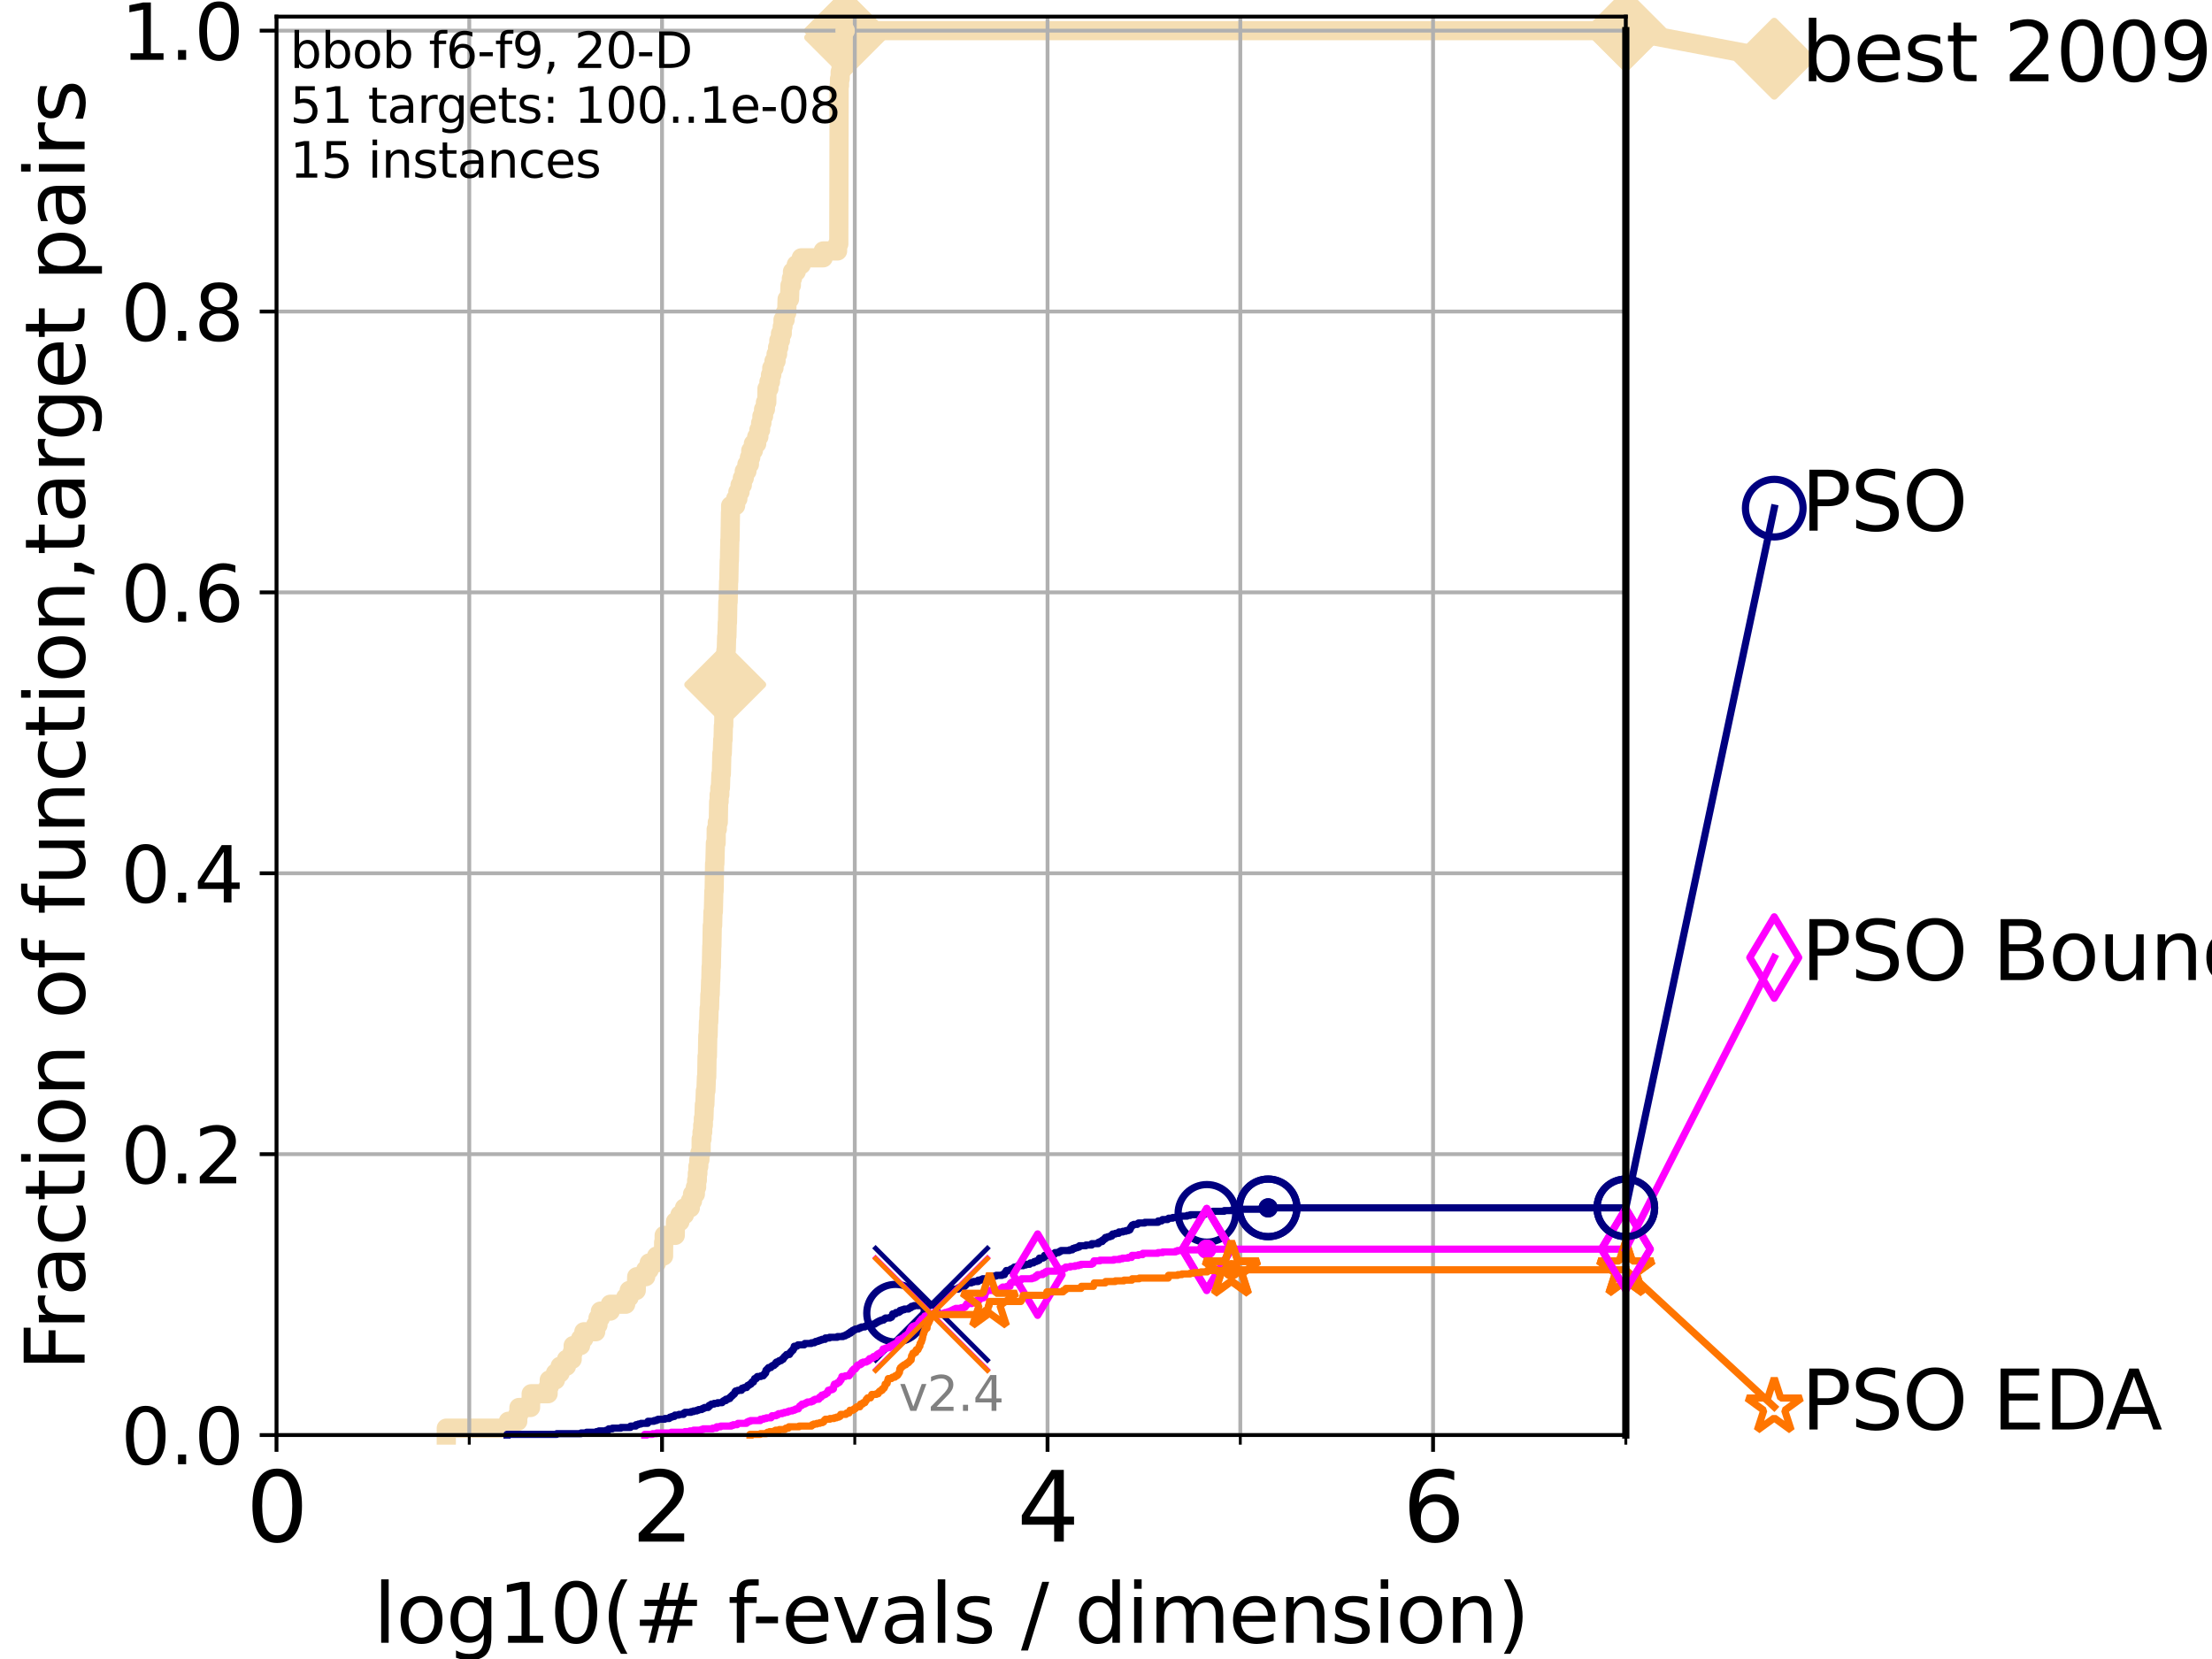 <?xml version="1.0" encoding="utf-8" standalone="no"?>
<!DOCTYPE svg PUBLIC "-//W3C//DTD SVG 1.1//EN"
  "http://www.w3.org/Graphics/SVG/1.1/DTD/svg11.dtd">
<svg height="345.6pt" version="1.1" viewBox="0 0 460.8 345.6" width="460.8pt" xmlns="http://www.w3.org/2000/svg" xmlns:xlink="http://www.w3.org/1999/xlink">
 <defs>
  <style type="text/css">*{stroke-linecap:butt;stroke-linejoin:round;}</style>
 </defs>
 <g id="figure_1">
  <g id="patch_1">
   <path d="M 0 345.6 
L 460.8 345.6 
L 460.8 0 
L 0 0 
z
" style="fill:#ffffff;"/>
  </g>
  <g id="axes_1">
   <g id="patch_2">
    <path d="M 57.6 298.944 
L 338.688 298.944 
L 338.688 3.456 
L 57.6 3.456 
z
" style="fill:#ffffff;"/>
   </g>
   <g id="line2d_1">
    <path d="M 92.969 298.944 
L 92.969 297.51 
L 105.897 297.51 
L 105.897 296.076 
L 107.86 296.076 
L 107.86 294.642 
L 108.103 294.642 
L 108.103 293.207 
L 110.527 293.207 
L 110.527 291.773 
L 110.653 291.773 
L 110.653 290.339 
L 114.183 290.339 
L 114.183 288.905 
L 114.419 288.905 
L 114.419 287.471 
L 115.711 287.471 
L 115.711 286.037 
L 116.68 286.037 
L 116.68 284.603 
L 118.013 284.603 
L 118.013 283.169 
L 119.199 283.169 
L 119.199 281.734 
L 119.402 281.734 
L 119.402 280.3 
L 120.945 280.3 
L 120.945 278.866 
L 121.624 278.866 
L 121.624 277.432 
L 124.101 277.432 
L 124.101 275.998 
L 124.576 275.998 
L 124.576 274.564 
L 125.075 274.564 
L 125.075 273.13 
L 127.133 273.13 
L 127.133 271.696 
L 130.345 271.696 
L 130.345 270.261 
L 131.069 270.261 
L 131.069 268.827 
L 132.542 268.827 
L 132.636 265.959 
L 134.514 265.959 
L 134.514 264.525 
L 135.24 264.525 
L 135.24 263.091 
L 136.776 263.091 
L 136.776 261.657 
L 138.231 261.657 
L 138.248 258.788 
L 138.358 258.788 
L 138.358 257.354 
L 140.671 257.354 
L 140.708 254.486 
L 141.648 254.486 
L 141.648 253.052 
L 142.587 253.052 
L 142.587 251.618 
L 143.81 251.618 
L 143.81 250.184 
L 144.264 250.184 
L 144.264 248.749 
L 144.859 248.749 
L 144.859 247.315 
L 145.121 247.315 
L 145.121 245.881 
L 145.264 245.881 
L 145.264 244.447 
L 145.378 244.447 
L 145.378 243.013 
L 145.565 243.013 
L 145.565 241.579 
L 145.805 241.579 
L 145.805 240.145 
L 146.053 240.145 
L 146.064 237.276 
L 146.243 237.276 
L 146.243 235.842 
L 146.388 235.842 
L 146.388 234.408 
L 146.522 234.408 
L 146.522 232.974 
L 146.633 232.974 
L 146.734 230.106 
L 146.838 230.106 
L 146.937 227.238 
L 147.057 227.238 
L 147.16 224.369 
L 147.226 224.369 
L 147.292 220.067 
L 147.369 220.067 
L 147.444 215.765 
L 147.515 215.765 
L 147.58 212.896 
L 147.645 212.896 
L 147.725 210.028 
L 147.814 210.028 
L 147.883 207.16 
L 147.952 207.16 
L 148.035 204.291 
L 148.074 204.291 
L 148.132 201.423 
L 148.19 201.423 
L 148.272 197.121 
L 148.306 197.121 
L 148.378 192.818 
L 148.459 192.818 
L 148.521 189.95 
L 148.606 189.95 
L 148.71 185.648 
L 148.766 185.648 
L 148.864 179.911 
L 148.924 179.911 
L 149.031 175.609 
L 149.187 175.609 
L 149.2 172.741 
L 149.427 172.741 
L 149.427 171.306 
L 149.633 171.306 
L 149.709 167.004 
L 149.806 167.004 
L 149.806 165.57 
L 149.951 165.57 
L 149.951 164.136 
L 150.077 164.136 
L 150.172 161.268 
L 150.271 161.268 
L 150.374 156.965 
L 150.468 156.965 
L 150.557 154.097 
L 150.632 154.097 
L 150.691 151.229 
L 150.758 151.229 
L 150.808 148.36 
L 150.875 148.36 
L 150.928 145.492 
L 150.994 145.492 
L 151.089 139.756 
L 151.154 139.756 
L 151.224 135.453 
L 151.297 135.453 
L 151.373 132.585 
L 151.434 132.585 
L 151.498 129.717 
L 151.546 129.717 
L 151.625 125.414 
L 151.685 125.414 
L 151.783 121.112 
L 151.823 121.112 
L 151.909 116.81 
L 151.952 116.81 
L 152.037 112.507 
L 152.076 112.507 
L 152.169 106.771 
L 152.207 106.771 
L 152.207 105.337 
L 153.244 105.337 
L 153.244 103.902 
L 153.712 103.902 
L 153.712 102.468 
L 154.167 102.468 
L 154.167 101.034 
L 154.641 101.034 
L 154.641 99.6 
L 155.044 99.6 
L 155.044 98.166 
L 155.597 98.166 
L 155.597 96.732 
L 156.12 96.732 
L 156.12 95.298 
L 156.397 95.298 
L 156.397 93.864 
L 156.942 93.864 
L 156.942 92.429 
L 157.636 92.429 
L 157.636 90.995 
L 158.086 90.995 
L 158.086 89.561 
L 158.45 89.561 
L 158.45 88.127 
L 158.721 88.127 
L 158.721 86.693 
L 159.067 86.693 
L 159.067 85.259 
L 159.454 85.259 
L 159.454 83.825 
L 159.738 83.825 
L 159.778 80.956 
L 160.186 80.956 
L 160.186 79.522 
L 160.509 79.522 
L 160.509 78.088 
L 160.777 78.088 
L 160.777 76.654 
L 161.234 76.654 
L 161.234 75.22 
L 161.668 75.22 
L 161.668 73.786 
L 161.984 73.786 
L 161.984 72.352 
L 162.243 72.352 
L 162.243 70.917 
L 162.585 70.917 
L 162.585 69.483 
L 162.956 69.483 
L 162.956 68.049 
L 163.115 68.049 
L 163.115 66.615 
L 163.558 66.615 
L 163.558 65.181 
L 163.887 65.181 
L 163.973 62.313 
L 164.471 62.313 
L 164.568 59.444 
L 164.858 59.444 
L 164.858 58.01 
L 165.089 58.01 
L 165.089 56.576 
L 165.877 56.576 
L 165.877 55.142 
L 166.92 55.142 
L 166.92 53.708 
L 171.493 53.708 
L 171.493 52.274 
L 174.484 52.274 
L 174.484 50.84 
L 174.736 50.84 
L 174.806 17.855 
L 174.882 17.855 
L 174.882 16.421 
L 175.026 16.421 
L 175.026 14.986 
L 175.2 14.986 
L 175.256 12.118 
L 175.322 12.118 
L 175.322 10.684 
L 175.524 10.684 
L 175.524 9.25 
L 175.816 9.25 
L 175.816 7.816 
L 176.057 7.816 
L 176.057 6.382 
L 338.688 6.382 
L 338.688 6.382 
" style="fill:none;stroke:#f5deb3;stroke-linecap:square;stroke-width:4;"/>
   </g>
   <g id="line2d_2">
    <defs>
     <path d="M 0 7.778 
L 7.778 0 
L 0 -7.778 
L -7.778 0 
z
" id="mf25ee7e109" style="stroke:#f5deb3;stroke-linejoin:miter;stroke-width:1.5;"/>
    </defs>
    <g>
     <use style="fill:#f5deb3;stroke:#f5deb3;stroke-linejoin:miter;stroke-width:1.5;" x="151.077" xlink:href="#mf25ee7e109" y="142.624"/>
     <use style="fill:#f5deb3;stroke:#f5deb3;stroke-linejoin:miter;stroke-width:1.5;" x="176.057" xlink:href="#mf25ee7e109" y="7.816"/>
     <use style="fill:#f5deb3;stroke:#f5deb3;stroke-linejoin:miter;stroke-width:1.5;" x="176.057" xlink:href="#mf25ee7e109" y="6.382"/>
     <use style="fill:#f5deb3;stroke:#f5deb3;stroke-linejoin:miter;stroke-width:1.5;" x="176.057" xlink:href="#mf25ee7e109" y="6.382"/>
     <use style="fill:#f5deb3;stroke:#f5deb3;stroke-linejoin:miter;stroke-width:1.5;" x="338.688" xlink:href="#mf25ee7e109" y="6.382"/>
    </g>
   </g>
   <g id="line2d_3">
    <path style="fill:none;stroke:#f5deb3;stroke-linecap:square;stroke-width:4;"/>
    <g/>
   </g>
   <g id="line2d_4">
    <path d="M 338.688 6.382 
L 369.608 12.233 
" style="fill:none;stroke:#f5deb3;stroke-linecap:square;stroke-width:4;"/>
    <g>
     <use style="fill:#f5deb3;stroke:#f5deb3;stroke-linejoin:miter;stroke-width:1.5;" x="338.688" xlink:href="#mf25ee7e109" y="6.382"/>
     <use style="fill:#f5deb3;stroke:#f5deb3;stroke-linejoin:miter;stroke-width:1.5;" x="369.608" xlink:href="#mf25ee7e109" y="12.233"/>
    </g>
   </g>
   <g id="matplotlib.axis_1">
    <g id="xtick_1">
     <g id="line2d_5">
      <path clip-path="url(#pfa86c6824f)" d="M 57.6 298.944 
L 57.6 3.456 
" style="fill:none;stroke:#b0b0b0;stroke-linecap:square;stroke-width:0.8;"/>
     </g>
     <g id="line2d_6">
      <defs>
       <path d="M 0 0 
L 0 3.5 
" id="m980e08b2d7" style="stroke:#000000;stroke-width:0.8;"/>
      </defs>
      <g>
       <use style="stroke:#000000;stroke-width:0.8;" x="57.6" xlink:href="#m980e08b2d7" y="298.944"/>
      </g>
     </g>
     <g id="text_1">
      <!-- 0 -->
      <g transform="translate(51.237 321.141)scale(0.2 -0.2)">
       <defs>
        <path d="M 2034 4250 
Q 1547 4250 1301 3770 
Q 1056 3291 1056 2328 
Q 1056 1369 1301 889 
Q 1547 409 2034 409 
Q 2525 409 2770 889 
Q 3016 1369 3016 2328 
Q 3016 3291 2770 3770 
Q 2525 4250 2034 4250 
z
M 2034 4750 
Q 2819 4750 3233 4129 
Q 3647 3509 3647 2328 
Q 3647 1150 3233 529 
Q 2819 -91 2034 -91 
Q 1250 -91 836 529 
Q 422 1150 422 2328 
Q 422 3509 836 4129 
Q 1250 4750 2034 4750 
z
" id="DejaVuSans-30" transform="scale(0.016)"/>
       </defs>
       <use xlink:href="#DejaVuSans-30"/>
      </g>
     </g>
    </g>
    <g id="xtick_2">
     <g id="line2d_7">
      <path clip-path="url(#pfa86c6824f)" d="M 137.911 298.944 
L 137.911 3.456 
" style="fill:none;stroke:#b0b0b0;stroke-linecap:square;stroke-width:0.8;"/>
     </g>
     <g id="line2d_8">
      <g>
       <use style="stroke:#000000;stroke-width:0.8;" x="137.911" xlink:href="#m980e08b2d7" y="298.944"/>
      </g>
     </g>
     <g id="text_2">
      <!-- 2 -->
      <g transform="translate(131.548 321.141)scale(0.2 -0.2)">
       <defs>
        <path d="M 1228 531 
L 3431 531 
L 3431 0 
L 469 0 
L 469 531 
Q 828 903 1448 1529 
Q 2069 2156 2228 2338 
Q 2531 2678 2651 2914 
Q 2772 3150 2772 3378 
Q 2772 3750 2511 3984 
Q 2250 4219 1831 4219 
Q 1534 4219 1204 4116 
Q 875 4013 500 3803 
L 500 4441 
Q 881 4594 1212 4672 
Q 1544 4750 1819 4750 
Q 2544 4750 2975 4387 
Q 3406 4025 3406 3419 
Q 3406 3131 3298 2873 
Q 3191 2616 2906 2266 
Q 2828 2175 2409 1742 
Q 1991 1309 1228 531 
z
" id="DejaVuSans-32" transform="scale(0.016)"/>
       </defs>
       <use xlink:href="#DejaVuSans-32"/>
      </g>
     </g>
    </g>
    <g id="xtick_3">
     <g id="line2d_9">
      <path clip-path="url(#pfa86c6824f)" d="M 218.222 298.944 
L 218.222 3.456 
" style="fill:none;stroke:#b0b0b0;stroke-linecap:square;stroke-width:0.8;"/>
     </g>
     <g id="line2d_10">
      <g>
       <use style="stroke:#000000;stroke-width:0.8;" x="218.222" xlink:href="#m980e08b2d7" y="298.944"/>
      </g>
     </g>
     <g id="text_3">
      <!-- 4 -->
      <g transform="translate(211.859 321.141)scale(0.2 -0.2)">
       <defs>
        <path d="M 2419 4116 
L 825 1625 
L 2419 1625 
L 2419 4116 
z
M 2253 4666 
L 3047 4666 
L 3047 1625 
L 3713 1625 
L 3713 1100 
L 3047 1100 
L 3047 0 
L 2419 0 
L 2419 1100 
L 313 1100 
L 313 1709 
L 2253 4666 
z
" id="DejaVuSans-34" transform="scale(0.016)"/>
       </defs>
       <use xlink:href="#DejaVuSans-34"/>
      </g>
     </g>
    </g>
    <g id="xtick_4">
     <g id="line2d_11">
      <path clip-path="url(#pfa86c6824f)" d="M 298.533 298.944 
L 298.533 3.456 
" style="fill:none;stroke:#b0b0b0;stroke-linecap:square;stroke-width:0.8;"/>
     </g>
     <g id="line2d_12">
      <g>
       <use style="stroke:#000000;stroke-width:0.8;" x="298.533" xlink:href="#m980e08b2d7" y="298.944"/>
      </g>
     </g>
     <g id="text_4">
      <!-- 6 -->
      <g transform="translate(292.17 321.141)scale(0.2 -0.2)">
       <defs>
        <path d="M 2113 2584 
Q 1688 2584 1439 2293 
Q 1191 2003 1191 1497 
Q 1191 994 1439 701 
Q 1688 409 2113 409 
Q 2538 409 2786 701 
Q 3034 994 3034 1497 
Q 3034 2003 2786 2293 
Q 2538 2584 2113 2584 
z
M 3366 4563 
L 3366 3988 
Q 3128 4100 2886 4159 
Q 2644 4219 2406 4219 
Q 1781 4219 1451 3797 
Q 1122 3375 1075 2522 
Q 1259 2794 1537 2939 
Q 1816 3084 2150 3084 
Q 2853 3084 3261 2657 
Q 3669 2231 3669 1497 
Q 3669 778 3244 343 
Q 2819 -91 2113 -91 
Q 1303 -91 875 529 
Q 447 1150 447 2328 
Q 447 3434 972 4092 
Q 1497 4750 2381 4750 
Q 2619 4750 2861 4703 
Q 3103 4656 3366 4563 
z
" id="DejaVuSans-36" transform="scale(0.016)"/>
       </defs>
       <use xlink:href="#DejaVuSans-36"/>
      </g>
     </g>
    </g>
    <g id="xtick_5">
     <g id="line2d_13">
      <path clip-path="url(#pfa86c6824f)" d="M 97.755 298.944 
L 97.755 3.456 
" style="fill:none;stroke:#b0b0b0;stroke-linecap:square;stroke-width:0.8;"/>
     </g>
     <g id="line2d_14">
      <defs>
       <path d="M 0 0 
L 0 2 
" id="mc0d1923c01" style="stroke:#000000;stroke-width:0.6;"/>
      </defs>
      <g>
       <use style="stroke:#000000;stroke-width:0.6;" x="97.755" xlink:href="#mc0d1923c01" y="298.944"/>
      </g>
     </g>
    </g>
    <g id="xtick_6">
     <g id="line2d_15">
      <path clip-path="url(#pfa86c6824f)" d="M 178.066 298.944 
L 178.066 3.456 
" style="fill:none;stroke:#b0b0b0;stroke-linecap:square;stroke-width:0.8;"/>
     </g>
     <g id="line2d_16">
      <g>
       <use style="stroke:#000000;stroke-width:0.6;" x="178.066" xlink:href="#mc0d1923c01" y="298.944"/>
      </g>
     </g>
    </g>
    <g id="xtick_7">
     <g id="line2d_17">
      <path clip-path="url(#pfa86c6824f)" d="M 258.377 298.944 
L 258.377 3.456 
" style="fill:none;stroke:#b0b0b0;stroke-linecap:square;stroke-width:0.8;"/>
     </g>
     <g id="line2d_18">
      <g>
       <use style="stroke:#000000;stroke-width:0.6;" x="258.377" xlink:href="#mc0d1923c01" y="298.944"/>
      </g>
     </g>
    </g>
    <g id="xtick_8">
     <g id="line2d_19">
      <path clip-path="url(#pfa86c6824f)" d="M 338.688 298.944 
L 338.688 3.456 
" style="fill:none;stroke:#b0b0b0;stroke-linecap:square;stroke-width:0.8;"/>
     </g>
     <g id="line2d_20">
      <g>
       <use style="stroke:#000000;stroke-width:0.6;" x="338.688" xlink:href="#mc0d1923c01" y="298.944"/>
      </g>
     </g>
    </g>
    <g id="text_5">
     <!-- log10(# f-evals / dimension) -->
     <g transform="translate(77.764 342.218)scale(0.17 -0.17)">
      <defs>
       <path d="M 603 4863 
L 1178 4863 
L 1178 0 
L 603 0 
L 603 4863 
z
" id="DejaVuSans-6c" transform="scale(0.016)"/>
       <path d="M 1959 3097 
Q 1497 3097 1228 2736 
Q 959 2375 959 1747 
Q 959 1119 1226 758 
Q 1494 397 1959 397 
Q 2419 397 2687 759 
Q 2956 1122 2956 1747 
Q 2956 2369 2687 2733 
Q 2419 3097 1959 3097 
z
M 1959 3584 
Q 2709 3584 3137 3096 
Q 3566 2609 3566 1747 
Q 3566 888 3137 398 
Q 2709 -91 1959 -91 
Q 1206 -91 779 398 
Q 353 888 353 1747 
Q 353 2609 779 3096 
Q 1206 3584 1959 3584 
z
" id="DejaVuSans-6f" transform="scale(0.016)"/>
       <path d="M 2906 1791 
Q 2906 2416 2648 2759 
Q 2391 3103 1925 3103 
Q 1463 3103 1205 2759 
Q 947 2416 947 1791 
Q 947 1169 1205 825 
Q 1463 481 1925 481 
Q 2391 481 2648 825 
Q 2906 1169 2906 1791 
z
M 3481 434 
Q 3481 -459 3084 -895 
Q 2688 -1331 1869 -1331 
Q 1566 -1331 1297 -1286 
Q 1028 -1241 775 -1147 
L 775 -588 
Q 1028 -725 1275 -790 
Q 1522 -856 1778 -856 
Q 2344 -856 2625 -561 
Q 2906 -266 2906 331 
L 2906 616 
Q 2728 306 2450 153 
Q 2172 0 1784 0 
Q 1141 0 747 490 
Q 353 981 353 1791 
Q 353 2603 747 3093 
Q 1141 3584 1784 3584 
Q 2172 3584 2450 3431 
Q 2728 3278 2906 2969 
L 2906 3500 
L 3481 3500 
L 3481 434 
z
" id="DejaVuSans-67" transform="scale(0.016)"/>
       <path d="M 794 531 
L 1825 531 
L 1825 4091 
L 703 3866 
L 703 4441 
L 1819 4666 
L 2450 4666 
L 2450 531 
L 3481 531 
L 3481 0 
L 794 0 
L 794 531 
z
" id="DejaVuSans-31" transform="scale(0.016)"/>
       <path d="M 1984 4856 
Q 1566 4138 1362 3434 
Q 1159 2731 1159 2009 
Q 1159 1288 1364 580 
Q 1569 -128 1984 -844 
L 1484 -844 
Q 1016 -109 783 600 
Q 550 1309 550 2009 
Q 550 2706 781 3412 
Q 1013 4119 1484 4856 
L 1984 4856 
z
" id="DejaVuSans-28" transform="scale(0.016)"/>
       <path d="M 3272 2816 
L 2363 2816 
L 2100 1772 
L 3016 1772 
L 3272 2816 
z
M 2803 4594 
L 2478 3297 
L 3391 3297 
L 3719 4594 
L 4219 4594 
L 3897 3297 
L 4872 3297 
L 4872 2816 
L 3775 2816 
L 3519 1772 
L 4513 1772 
L 4513 1294 
L 3397 1294 
L 3072 0 
L 2572 0 
L 2894 1294 
L 1978 1294 
L 1656 0 
L 1153 0 
L 1478 1294 
L 494 1294 
L 494 1772 
L 1594 1772 
L 1856 2816 
L 850 2816 
L 850 3297 
L 1978 3297 
L 2297 4594 
L 2803 4594 
z
" id="DejaVuSans-23" transform="scale(0.016)"/>
       <path id="DejaVuSans-20" transform="scale(0.016)"/>
       <path d="M 2375 4863 
L 2375 4384 
L 1825 4384 
Q 1516 4384 1395 4259 
Q 1275 4134 1275 3809 
L 1275 3500 
L 2222 3500 
L 2222 3053 
L 1275 3053 
L 1275 0 
L 697 0 
L 697 3053 
L 147 3053 
L 147 3500 
L 697 3500 
L 697 3744 
Q 697 4328 969 4595 
Q 1241 4863 1831 4863 
L 2375 4863 
z
" id="DejaVuSans-66" transform="scale(0.016)"/>
       <path d="M 313 2009 
L 1997 2009 
L 1997 1497 
L 313 1497 
L 313 2009 
z
" id="DejaVuSans-2d" transform="scale(0.016)"/>
       <path d="M 3597 1894 
L 3597 1613 
L 953 1613 
Q 991 1019 1311 708 
Q 1631 397 2203 397 
Q 2534 397 2845 478 
Q 3156 559 3463 722 
L 3463 178 
Q 3153 47 2828 -22 
Q 2503 -91 2169 -91 
Q 1331 -91 842 396 
Q 353 884 353 1716 
Q 353 2575 817 3079 
Q 1281 3584 2069 3584 
Q 2775 3584 3186 3129 
Q 3597 2675 3597 1894 
z
M 3022 2063 
Q 3016 2534 2758 2815 
Q 2500 3097 2075 3097 
Q 1594 3097 1305 2825 
Q 1016 2553 972 2059 
L 3022 2063 
z
" id="DejaVuSans-65" transform="scale(0.016)"/>
       <path d="M 191 3500 
L 800 3500 
L 1894 563 
L 2988 3500 
L 3597 3500 
L 2284 0 
L 1503 0 
L 191 3500 
z
" id="DejaVuSans-76" transform="scale(0.016)"/>
       <path d="M 2194 1759 
Q 1497 1759 1228 1600 
Q 959 1441 959 1056 
Q 959 750 1161 570 
Q 1363 391 1709 391 
Q 2188 391 2477 730 
Q 2766 1069 2766 1631 
L 2766 1759 
L 2194 1759 
z
M 3341 1997 
L 3341 0 
L 2766 0 
L 2766 531 
Q 2569 213 2275 61 
Q 1981 -91 1556 -91 
Q 1019 -91 701 211 
Q 384 513 384 1019 
Q 384 1609 779 1909 
Q 1175 2209 1959 2209 
L 2766 2209 
L 2766 2266 
Q 2766 2663 2505 2880 
Q 2244 3097 1772 3097 
Q 1472 3097 1187 3025 
Q 903 2953 641 2809 
L 641 3341 
Q 956 3463 1253 3523 
Q 1550 3584 1831 3584 
Q 2591 3584 2966 3190 
Q 3341 2797 3341 1997 
z
" id="DejaVuSans-61" transform="scale(0.016)"/>
       <path d="M 2834 3397 
L 2834 2853 
Q 2591 2978 2328 3040 
Q 2066 3103 1784 3103 
Q 1356 3103 1142 2972 
Q 928 2841 928 2578 
Q 928 2378 1081 2264 
Q 1234 2150 1697 2047 
L 1894 2003 
Q 2506 1872 2764 1633 
Q 3022 1394 3022 966 
Q 3022 478 2636 193 
Q 2250 -91 1575 -91 
Q 1294 -91 989 -36 
Q 684 19 347 128 
L 347 722 
Q 666 556 975 473 
Q 1284 391 1588 391 
Q 1994 391 2212 530 
Q 2431 669 2431 922 
Q 2431 1156 2273 1281 
Q 2116 1406 1581 1522 
L 1381 1569 
Q 847 1681 609 1914 
Q 372 2147 372 2553 
Q 372 3047 722 3315 
Q 1072 3584 1716 3584 
Q 2034 3584 2315 3537 
Q 2597 3491 2834 3397 
z
" id="DejaVuSans-73" transform="scale(0.016)"/>
       <path d="M 1625 4666 
L 2156 4666 
L 531 -594 
L 0 -594 
L 1625 4666 
z
" id="DejaVuSans-2f" transform="scale(0.016)"/>
       <path d="M 2906 2969 
L 2906 4863 
L 3481 4863 
L 3481 0 
L 2906 0 
L 2906 525 
Q 2725 213 2448 61 
Q 2172 -91 1784 -91 
Q 1150 -91 751 415 
Q 353 922 353 1747 
Q 353 2572 751 3078 
Q 1150 3584 1784 3584 
Q 2172 3584 2448 3432 
Q 2725 3281 2906 2969 
z
M 947 1747 
Q 947 1113 1208 752 
Q 1469 391 1925 391 
Q 2381 391 2643 752 
Q 2906 1113 2906 1747 
Q 2906 2381 2643 2742 
Q 2381 3103 1925 3103 
Q 1469 3103 1208 2742 
Q 947 2381 947 1747 
z
" id="DejaVuSans-64" transform="scale(0.016)"/>
       <path d="M 603 3500 
L 1178 3500 
L 1178 0 
L 603 0 
L 603 3500 
z
M 603 4863 
L 1178 4863 
L 1178 4134 
L 603 4134 
L 603 4863 
z
" id="DejaVuSans-69" transform="scale(0.016)"/>
       <path d="M 3328 2828 
Q 3544 3216 3844 3400 
Q 4144 3584 4550 3584 
Q 5097 3584 5394 3201 
Q 5691 2819 5691 2113 
L 5691 0 
L 5113 0 
L 5113 2094 
Q 5113 2597 4934 2840 
Q 4756 3084 4391 3084 
Q 3944 3084 3684 2787 
Q 3425 2491 3425 1978 
L 3425 0 
L 2847 0 
L 2847 2094 
Q 2847 2600 2669 2842 
Q 2491 3084 2119 3084 
Q 1678 3084 1418 2786 
Q 1159 2488 1159 1978 
L 1159 0 
L 581 0 
L 581 3500 
L 1159 3500 
L 1159 2956 
Q 1356 3278 1631 3431 
Q 1906 3584 2284 3584 
Q 2666 3584 2933 3390 
Q 3200 3197 3328 2828 
z
" id="DejaVuSans-6d" transform="scale(0.016)"/>
       <path d="M 3513 2113 
L 3513 0 
L 2938 0 
L 2938 2094 
Q 2938 2591 2744 2837 
Q 2550 3084 2163 3084 
Q 1697 3084 1428 2787 
Q 1159 2491 1159 1978 
L 1159 0 
L 581 0 
L 581 3500 
L 1159 3500 
L 1159 2956 
Q 1366 3272 1645 3428 
Q 1925 3584 2291 3584 
Q 2894 3584 3203 3211 
Q 3513 2838 3513 2113 
z
" id="DejaVuSans-6e" transform="scale(0.016)"/>
       <path d="M 513 4856 
L 1013 4856 
Q 1481 4119 1714 3412 
Q 1947 2706 1947 2009 
Q 1947 1309 1714 600 
Q 1481 -109 1013 -844 
L 513 -844 
Q 928 -128 1133 580 
Q 1338 1288 1338 2009 
Q 1338 2731 1133 3434 
Q 928 4138 513 4856 
z
" id="DejaVuSans-29" transform="scale(0.016)"/>
      </defs>
      <use xlink:href="#DejaVuSans-6c"/>
      <use x="27.783" xlink:href="#DejaVuSans-6f"/>
      <use x="88.965" xlink:href="#DejaVuSans-67"/>
      <use x="152.441" xlink:href="#DejaVuSans-31"/>
      <use x="216.064" xlink:href="#DejaVuSans-30"/>
      <use x="279.688" xlink:href="#DejaVuSans-28"/>
      <use x="318.701" xlink:href="#DejaVuSans-23"/>
      <use x="402.49" xlink:href="#DejaVuSans-20"/>
      <use x="434.277" xlink:href="#DejaVuSans-66"/>
      <use x="463.982" xlink:href="#DejaVuSans-2d"/>
      <use x="500.066" xlink:href="#DejaVuSans-65"/>
      <use x="561.59" xlink:href="#DejaVuSans-76"/>
      <use x="620.77" xlink:href="#DejaVuSans-61"/>
      <use x="682.049" xlink:href="#DejaVuSans-6c"/>
      <use x="709.832" xlink:href="#DejaVuSans-73"/>
      <use x="761.932" xlink:href="#DejaVuSans-20"/>
      <use x="793.719" xlink:href="#DejaVuSans-2f"/>
      <use x="827.41" xlink:href="#DejaVuSans-20"/>
      <use x="859.197" xlink:href="#DejaVuSans-64"/>
      <use x="922.674" xlink:href="#DejaVuSans-69"/>
      <use x="950.457" xlink:href="#DejaVuSans-6d"/>
      <use x="1047.869" xlink:href="#DejaVuSans-65"/>
      <use x="1109.393" xlink:href="#DejaVuSans-6e"/>
      <use x="1172.771" xlink:href="#DejaVuSans-73"/>
      <use x="1224.871" xlink:href="#DejaVuSans-69"/>
      <use x="1252.654" xlink:href="#DejaVuSans-6f"/>
      <use x="1313.836" xlink:href="#DejaVuSans-6e"/>
      <use x="1377.215" xlink:href="#DejaVuSans-29"/>
     </g>
    </g>
   </g>
   <g id="matplotlib.axis_2">
    <g id="ytick_1">
     <g id="line2d_21">
      <path clip-path="url(#pfa86c6824f)" d="M 57.6 298.944 
L 338.688 298.944 
" style="fill:none;stroke:#b0b0b0;stroke-linecap:square;stroke-width:0.8;"/>
     </g>
     <g id="line2d_22">
      <defs>
       <path d="M 0 0 
L -3.5 0 
" id="m8251cd4946" style="stroke:#000000;stroke-width:0.8;"/>
      </defs>
      <g>
       <use style="stroke:#000000;stroke-width:0.8;" x="57.6" xlink:href="#m8251cd4946" y="298.944"/>
      </g>
     </g>
     <g id="text_6">
      <!-- 0.0 -->
      <g transform="translate(25.155 305.023)scale(0.16 -0.16)">
       <defs>
        <path d="M 684 794 
L 1344 794 
L 1344 0 
L 684 0 
L 684 794 
z
" id="DejaVuSans-2e" transform="scale(0.016)"/>
       </defs>
       <use xlink:href="#DejaVuSans-30"/>
       <use x="63.623" xlink:href="#DejaVuSans-2e"/>
       <use x="95.41" xlink:href="#DejaVuSans-30"/>
      </g>
     </g>
    </g>
    <g id="ytick_2">
     <g id="line2d_23">
      <path clip-path="url(#pfa86c6824f)" d="M 57.6 240.432 
L 338.688 240.432 
" style="fill:none;stroke:#b0b0b0;stroke-linecap:square;stroke-width:0.8;"/>
     </g>
     <g id="line2d_24">
      <g>
       <use style="stroke:#000000;stroke-width:0.8;" x="57.6" xlink:href="#m8251cd4946" y="240.432"/>
      </g>
     </g>
     <g id="text_7">
      <!-- 0.2 -->
      <g transform="translate(25.155 246.51)scale(0.16 -0.16)">
       <use xlink:href="#DejaVuSans-30"/>
       <use x="63.623" xlink:href="#DejaVuSans-2e"/>
       <use x="95.41" xlink:href="#DejaVuSans-32"/>
      </g>
     </g>
    </g>
    <g id="ytick_3">
     <g id="line2d_25">
      <path clip-path="url(#pfa86c6824f)" d="M 57.6 181.919 
L 338.688 181.919 
" style="fill:none;stroke:#b0b0b0;stroke-linecap:square;stroke-width:0.8;"/>
     </g>
     <g id="line2d_26">
      <g>
       <use style="stroke:#000000;stroke-width:0.8;" x="57.6" xlink:href="#m8251cd4946" y="181.919"/>
      </g>
     </g>
     <g id="text_8">
      <!-- 0.4 -->
      <g transform="translate(25.155 187.998)scale(0.16 -0.16)">
       <use xlink:href="#DejaVuSans-30"/>
       <use x="63.623" xlink:href="#DejaVuSans-2e"/>
       <use x="95.41" xlink:href="#DejaVuSans-34"/>
      </g>
     </g>
    </g>
    <g id="ytick_4">
     <g id="line2d_27">
      <path clip-path="url(#pfa86c6824f)" d="M 57.6 123.407 
L 338.688 123.407 
" style="fill:none;stroke:#b0b0b0;stroke-linecap:square;stroke-width:0.8;"/>
     </g>
     <g id="line2d_28">
      <g>
       <use style="stroke:#000000;stroke-width:0.8;" x="57.6" xlink:href="#m8251cd4946" y="123.407"/>
      </g>
     </g>
     <g id="text_9">
      <!-- 0.6 -->
      <g transform="translate(25.155 129.485)scale(0.16 -0.16)">
       <use xlink:href="#DejaVuSans-30"/>
       <use x="63.623" xlink:href="#DejaVuSans-2e"/>
       <use x="95.41" xlink:href="#DejaVuSans-36"/>
      </g>
     </g>
    </g>
    <g id="ytick_5">
     <g id="line2d_29">
      <path clip-path="url(#pfa86c6824f)" d="M 57.6 64.894 
L 338.688 64.894 
" style="fill:none;stroke:#b0b0b0;stroke-linecap:square;stroke-width:0.8;"/>
     </g>
     <g id="line2d_30">
      <g>
       <use style="stroke:#000000;stroke-width:0.8;" x="57.6" xlink:href="#m8251cd4946" y="64.894"/>
      </g>
     </g>
     <g id="text_10">
      <!-- 0.8 -->
      <g transform="translate(25.155 70.973)scale(0.16 -0.16)">
       <defs>
        <path d="M 2034 2216 
Q 1584 2216 1326 1975 
Q 1069 1734 1069 1313 
Q 1069 891 1326 650 
Q 1584 409 2034 409 
Q 2484 409 2743 651 
Q 3003 894 3003 1313 
Q 3003 1734 2745 1975 
Q 2488 2216 2034 2216 
z
M 1403 2484 
Q 997 2584 770 2862 
Q 544 3141 544 3541 
Q 544 4100 942 4425 
Q 1341 4750 2034 4750 
Q 2731 4750 3128 4425 
Q 3525 4100 3525 3541 
Q 3525 3141 3298 2862 
Q 3072 2584 2669 2484 
Q 3125 2378 3379 2068 
Q 3634 1759 3634 1313 
Q 3634 634 3220 271 
Q 2806 -91 2034 -91 
Q 1263 -91 848 271 
Q 434 634 434 1313 
Q 434 1759 690 2068 
Q 947 2378 1403 2484 
z
M 1172 3481 
Q 1172 3119 1398 2916 
Q 1625 2713 2034 2713 
Q 2441 2713 2670 2916 
Q 2900 3119 2900 3481 
Q 2900 3844 2670 4047 
Q 2441 4250 2034 4250 
Q 1625 4250 1398 4047 
Q 1172 3844 1172 3481 
z
" id="DejaVuSans-38" transform="scale(0.016)"/>
       </defs>
       <use xlink:href="#DejaVuSans-30"/>
       <use x="63.623" xlink:href="#DejaVuSans-2e"/>
       <use x="95.41" xlink:href="#DejaVuSans-38"/>
      </g>
     </g>
    </g>
    <g id="ytick_6">
     <g id="line2d_31">
      <path clip-path="url(#pfa86c6824f)" d="M 57.6 6.382 
L 338.688 6.382 
" style="fill:none;stroke:#b0b0b0;stroke-linecap:square;stroke-width:0.8;"/>
     </g>
     <g id="line2d_32">
      <g>
       <use style="stroke:#000000;stroke-width:0.8;" x="57.6" xlink:href="#m8251cd4946" y="6.382"/>
      </g>
     </g>
     <g id="text_11">
      <!-- 1.0 -->
      <g transform="translate(25.155 12.46)scale(0.16 -0.16)">
       <use xlink:href="#DejaVuSans-31"/>
       <use x="63.623" xlink:href="#DejaVuSans-2e"/>
       <use x="95.41" xlink:href="#DejaVuSans-30"/>
      </g>
     </g>
    </g>
    <g id="text_12">
     <!-- Fraction of function,target pairs -->
     <g transform="translate(17.62 285.585)rotate(-90)scale(0.17 -0.17)">
      <defs>
       <path d="M 628 4666 
L 3309 4666 
L 3309 4134 
L 1259 4134 
L 1259 2759 
L 3109 2759 
L 3109 2228 
L 1259 2228 
L 1259 0 
L 628 0 
L 628 4666 
z
" id="DejaVuSans-46" transform="scale(0.016)"/>
       <path d="M 2631 2963 
Q 2534 3019 2420 3045 
Q 2306 3072 2169 3072 
Q 1681 3072 1420 2755 
Q 1159 2438 1159 1844 
L 1159 0 
L 581 0 
L 581 3500 
L 1159 3500 
L 1159 2956 
Q 1341 3275 1631 3429 
Q 1922 3584 2338 3584 
Q 2397 3584 2469 3576 
Q 2541 3569 2628 3553 
L 2631 2963 
z
" id="DejaVuSans-72" transform="scale(0.016)"/>
       <path d="M 3122 3366 
L 3122 2828 
Q 2878 2963 2633 3030 
Q 2388 3097 2138 3097 
Q 1578 3097 1268 2742 
Q 959 2388 959 1747 
Q 959 1106 1268 751 
Q 1578 397 2138 397 
Q 2388 397 2633 464 
Q 2878 531 3122 666 
L 3122 134 
Q 2881 22 2623 -34 
Q 2366 -91 2075 -91 
Q 1284 -91 818 406 
Q 353 903 353 1747 
Q 353 2603 823 3093 
Q 1294 3584 2113 3584 
Q 2378 3584 2631 3529 
Q 2884 3475 3122 3366 
z
" id="DejaVuSans-63" transform="scale(0.016)"/>
       <path d="M 1172 4494 
L 1172 3500 
L 2356 3500 
L 2356 3053 
L 1172 3053 
L 1172 1153 
Q 1172 725 1289 603 
Q 1406 481 1766 481 
L 2356 481 
L 2356 0 
L 1766 0 
Q 1100 0 847 248 
Q 594 497 594 1153 
L 594 3053 
L 172 3053 
L 172 3500 
L 594 3500 
L 594 4494 
L 1172 4494 
z
" id="DejaVuSans-74" transform="scale(0.016)"/>
       <path d="M 544 1381 
L 544 3500 
L 1119 3500 
L 1119 1403 
Q 1119 906 1312 657 
Q 1506 409 1894 409 
Q 2359 409 2629 706 
Q 2900 1003 2900 1516 
L 2900 3500 
L 3475 3500 
L 3475 0 
L 2900 0 
L 2900 538 
Q 2691 219 2414 64 
Q 2138 -91 1772 -91 
Q 1169 -91 856 284 
Q 544 659 544 1381 
z
M 1991 3584 
L 1991 3584 
z
" id="DejaVuSans-75" transform="scale(0.016)"/>
       <path d="M 750 794 
L 1409 794 
L 1409 256 
L 897 -744 
L 494 -744 
L 750 256 
L 750 794 
z
" id="DejaVuSans-2c" transform="scale(0.016)"/>
       <path d="M 1159 525 
L 1159 -1331 
L 581 -1331 
L 581 3500 
L 1159 3500 
L 1159 2969 
Q 1341 3281 1617 3432 
Q 1894 3584 2278 3584 
Q 2916 3584 3314 3078 
Q 3713 2572 3713 1747 
Q 3713 922 3314 415 
Q 2916 -91 2278 -91 
Q 1894 -91 1617 61 
Q 1341 213 1159 525 
z
M 3116 1747 
Q 3116 2381 2855 2742 
Q 2594 3103 2138 3103 
Q 1681 3103 1420 2742 
Q 1159 2381 1159 1747 
Q 1159 1113 1420 752 
Q 1681 391 2138 391 
Q 2594 391 2855 752 
Q 3116 1113 3116 1747 
z
" id="DejaVuSans-70" transform="scale(0.016)"/>
      </defs>
      <use xlink:href="#DejaVuSans-46"/>
      <use x="50.27" xlink:href="#DejaVuSans-72"/>
      <use x="91.383" xlink:href="#DejaVuSans-61"/>
      <use x="152.662" xlink:href="#DejaVuSans-63"/>
      <use x="207.643" xlink:href="#DejaVuSans-74"/>
      <use x="246.852" xlink:href="#DejaVuSans-69"/>
      <use x="274.635" xlink:href="#DejaVuSans-6f"/>
      <use x="335.816" xlink:href="#DejaVuSans-6e"/>
      <use x="399.195" xlink:href="#DejaVuSans-20"/>
      <use x="430.982" xlink:href="#DejaVuSans-6f"/>
      <use x="492.164" xlink:href="#DejaVuSans-66"/>
      <use x="527.369" xlink:href="#DejaVuSans-20"/>
      <use x="559.156" xlink:href="#DejaVuSans-66"/>
      <use x="594.361" xlink:href="#DejaVuSans-75"/>
      <use x="657.74" xlink:href="#DejaVuSans-6e"/>
      <use x="721.119" xlink:href="#DejaVuSans-63"/>
      <use x="776.1" xlink:href="#DejaVuSans-74"/>
      <use x="815.309" xlink:href="#DejaVuSans-69"/>
      <use x="843.092" xlink:href="#DejaVuSans-6f"/>
      <use x="904.273" xlink:href="#DejaVuSans-6e"/>
      <use x="967.652" xlink:href="#DejaVuSans-2c"/>
      <use x="999.439" xlink:href="#DejaVuSans-74"/>
      <use x="1038.648" xlink:href="#DejaVuSans-61"/>
      <use x="1099.928" xlink:href="#DejaVuSans-72"/>
      <use x="1139.291" xlink:href="#DejaVuSans-67"/>
      <use x="1202.768" xlink:href="#DejaVuSans-65"/>
      <use x="1264.291" xlink:href="#DejaVuSans-74"/>
      <use x="1303.5" xlink:href="#DejaVuSans-20"/>
      <use x="1335.287" xlink:href="#DejaVuSans-70"/>
      <use x="1398.764" xlink:href="#DejaVuSans-61"/>
      <use x="1460.043" xlink:href="#DejaVuSans-69"/>
      <use x="1487.826" xlink:href="#DejaVuSans-72"/>
      <use x="1528.939" xlink:href="#DejaVuSans-73"/>
     </g>
    </g>
   </g>
   <g id="line2d_33">
    <defs>
     <path d="M 0 1.5 
C 0.398 1.5 0.779 1.342 1.061 1.061 
C 1.342 0.779 1.5 0.398 1.5 0 
C 1.5 -0.398 1.342 -0.779 1.061 -1.061 
C 0.779 -1.342 0.398 -1.5 0 -1.5 
C -0.398 -1.5 -0.779 -1.342 -1.061 -1.061 
C -1.342 -0.779 -1.5 -0.398 -1.5 0 
C -1.5 0.398 -1.342 0.779 -1.061 1.061 
C -0.779 1.342 -0.398 1.5 0 1.5 
z
" id="m97d8245f16" style="stroke:#f5deb3;"/>
    </defs>
    <g>
     <use style="fill:#f5deb3;stroke:#f5deb3;" x="176.057" xlink:href="#m97d8245f16" y="6.382"/>
     <use style="fill:#f5deb3;stroke:#f5deb3;" x="176.057" xlink:href="#m97d8245f16" y="6.382"/>
    </g>
   </g>
   <g id="line2d_34">
    <defs>
     <path d="M 0 1.5 
C 0.398 1.5 0.779 1.342 1.061 1.061 
C 1.342 0.779 1.5 0.398 1.5 0 
C 1.5 -0.398 1.342 -0.779 1.061 -1.061 
C 0.779 -1.342 0.398 -1.5 0 -1.5 
C -0.398 -1.5 -0.779 -1.342 -1.061 -1.061 
C -1.342 -0.779 -1.5 -0.398 -1.5 0 
C -1.5 0.398 -1.342 0.779 -1.061 1.061 
C -0.779 1.342 -0.398 1.5 0 1.5 
z
" id="m0806644953" style="stroke:#000080;"/>
    </defs>
    <g>
     <use style="fill:#000080;stroke:#000080;" x="264.179" xlink:href="#m0806644953" y="251.618"/>
     <use style="fill:#000080;stroke:#000080;" x="264.179" xlink:href="#m0806644953" y="251.618"/>
    </g>
   </g>
   <g id="line2d_35">
    <path d="M 105.622 298.944 
L 105.622 298.801 
L 115.989 298.801 
L 115.989 298.657 
L 121.037 298.657 
L 121.037 298.514 
L 122.17 298.514 
L 122.17 298.37 
L 124.255 298.37 
L 124.255 298.227 
L 124.762 298.227 
L 124.762 298.084 
L 126.287 298.084 
L 126.287 297.94 
L 126.74 297.94 
L 126.806 297.653 
L 127.58 297.653 
L 127.58 297.51 
L 129.334 297.51 
L 129.334 297.366 
L 131.326 297.366 
L 131.364 297.08 
L 132.446 297.08 
L 132.482 296.793 
L 132.987 296.793 
L 132.987 296.649 
L 133.533 296.649 
L 133.533 296.506 
L 134.922 296.506 
L 134.984 296.076 
L 136.237 296.076 
L 136.237 295.932 
L 136.739 295.932 
L 136.739 295.789 
L 137.099 295.789 
L 137.099 295.646 
L 138.502 295.646 
L 138.502 295.502 
L 139.406 295.502 
L 139.406 295.359 
L 139.565 295.359 
L 139.565 295.215 
L 139.98 295.215 
L 139.98 295.072 
L 140.507 295.072 
L 140.597 294.785 
L 141.429 294.785 
L 141.429 294.642 
L 142.406 294.642 
L 142.453 294.355 
L 142.693 294.355 
L 142.693 294.211 
L 143.946 294.211 
L 143.946 294.068 
L 144.469 294.068 
L 144.469 293.925 
L 145.138 293.925 
L 145.138 293.781 
L 145.52 293.781 
L 145.52 293.638 
L 146.173 293.638 
L 146.173 293.494 
L 146.458 293.494 
L 146.458 293.351 
L 146.781 293.351 
L 146.781 293.207 
L 147.525 293.207 
L 147.525 293.064 
L 147.695 293.064 
L 147.705 292.777 
L 147.986 292.777 
L 147.986 292.634 
L 148.2 292.634 
L 148.2 292.49 
L 148.775 292.49 
L 148.775 292.347 
L 149.504 292.347 
L 149.504 292.204 
L 150.425 292.204 
L 150.425 292.06 
L 150.565 292.06 
L 150.565 291.917 
L 150.766 291.917 
L 150.766 291.773 
L 151.211 291.773 
L 151.211 291.487 
L 151.673 291.487 
L 151.673 291.343 
L 152.037 291.343 
L 152.065 291.056 
L 152.272 291.056 
L 152.372 290.769 
L 152.583 290.769 
L 152.67 290.483 
L 152.904 290.483 
L 152.904 290.339 
L 153.032 290.339 
L 153.113 289.909 
L 153.236 289.909 
L 153.236 289.766 
L 153.676 289.766 
L 153.676 289.622 
L 154.47 289.622 
L 154.534 289.335 
L 154.584 289.335 
L 154.584 289.192 
L 154.985 289.192 
L 154.985 289.049 
L 155.546 289.049 
L 155.641 288.762 
L 155.732 288.762 
L 155.732 288.618 
L 156.006 288.618 
L 156.006 288.475 
L 156.218 288.475 
L 156.218 288.331 
L 156.464 288.331 
L 156.536 288.045 
L 156.631 288.045 
L 156.631 287.901 
L 156.962 287.901 
L 156.971 287.614 
L 157.081 287.614 
L 157.151 287.328 
L 157.194 287.328 
L 157.194 287.184 
L 157.574 287.184 
L 157.619 286.897 
L 157.765 286.897 
L 157.765 286.754 
L 158.495 286.754 
L 158.495 286.61 
L 159.005 286.61 
L 159.08 286.324 
L 159.263 286.324 
L 159.319 286.037 
L 159.5 286.037 
L 159.555 285.463 
L 159.683 285.463 
L 159.683 285.32 
L 159.867 285.32 
L 159.959 285.033 
L 160.106 285.033 
L 160.106 284.89 
L 160.588 284.89 
L 160.588 284.746 
L 160.701 284.746 
L 160.701 284.603 
L 160.908 284.603 
L 160.908 284.459 
L 161.245 284.459 
L 161.245 284.316 
L 161.386 284.316 
L 161.386 284.172 
L 161.585 284.172 
L 161.592 283.886 
L 161.732 283.886 
L 161.732 283.742 
L 162.104 283.742 
L 162.104 283.599 
L 162.306 283.599 
L 162.306 283.455 
L 162.704 283.455 
L 162.704 283.312 
L 162.861 283.312 
L 162.861 283.169 
L 163.132 283.169 
L 163.16 282.882 
L 163.324 282.882 
L 163.409 282.595 
L 163.566 282.595 
L 163.566 282.452 
L 163.735 282.452 
L 163.844 282.165 
L 164.467 282.165 
L 164.575 281.734 
L 164.782 281.734 
L 164.845 281.448 
L 164.984 281.448 
L 164.984 281.304 
L 165.194 281.304 
L 165.208 281.017 
L 165.353 281.017 
L 165.454 280.444 
L 166.01 280.444 
L 166.01 280.3 
L 166.231 280.3 
L 166.231 280.157 
L 167.539 280.157 
L 167.539 280.013 
L 167.65 280.013 
L 167.65 279.87 
L 169.024 279.87 
L 169.024 279.727 
L 169.654 279.727 
L 169.654 279.583 
L 169.912 279.583 
L 169.912 279.44 
L 170.412 279.44 
L 170.412 279.296 
L 170.799 279.296 
L 170.799 279.153 
L 171.221 279.153 
L 171.221 279.01 
L 171.89 279.01 
L 171.928 278.723 
L 172.801 278.723 
L 172.801 278.579 
L 174.443 278.579 
L 174.443 278.436 
L 175.617 278.436 
L 175.617 278.293 
L 176.064 278.293 
L 176.064 278.149 
L 176.312 278.149 
L 176.312 278.006 
L 176.666 278.006 
L 176.666 277.862 
L 176.784 277.862 
L 176.784 277.719 
L 177.175 277.719 
L 177.186 277.432 
L 177.562 277.432 
L 177.615 277.145 
L 177.92 277.145 
L 177.92 277.002 
L 178.21 277.002 
L 178.21 276.858 
L 178.806 276.858 
L 178.806 276.715 
L 179.099 276.715 
L 179.099 276.572 
L 179.454 276.572 
L 179.454 276.428 
L 180.164 276.428 
L 180.164 276.285 
L 180.466 276.285 
L 180.466 276.141 
L 181.249 276.141 
L 181.249 275.998 
L 181.528 275.998 
L 181.528 275.855 
L 182.202 275.855 
L 182.202 275.711 
L 182.435 275.711 
L 182.435 275.568 
L 182.653 275.568 
L 182.653 275.424 
L 182.92 275.424 
L 182.92 275.281 
L 183.201 275.281 
L 183.201 275.137 
L 183.56 275.137 
L 183.56 274.994 
L 184.073 274.994 
L 184.073 274.851 
L 184.204 274.851 
L 184.204 274.707 
L 184.46 274.707 
L 184.46 274.564 
L 185.398 274.564 
L 185.398 274.42 
L 185.7 274.42 
L 185.7 274.277 
L 185.812 274.277 
L 185.87 273.99 
L 185.94 273.99 
L 185.959 273.703 
L 186.566 273.703 
L 186.639 273.416 
L 187.226 273.416 
L 187.226 273.273 
L 187.462 273.273 
L 187.487 272.986 
L 187.902 272.986 
L 187.902 272.843 
L 188.368 272.843 
L 188.368 272.699 
L 189.27 272.699 
L 189.27 272.556 
L 189.476 272.556 
L 189.476 272.413 
L 189.793 272.413 
L 189.886 272.126 
L 190.378 272.126 
L 190.378 271.982 
L 193.754 271.982 
L 193.754 271.839 
L 193.957 271.839 
L 193.957 271.696 
L 194.814 271.696 
L 194.814 271.409 
L 195.005 271.409 
L 195.005 271.265 
L 195.5 271.265 
L 195.5 271.122 
L 195.632 271.122 
L 195.733 270.835 
L 195.867 270.835 
L 195.867 270.692 
L 196.031 270.692 
L 196.031 270.548 
L 196.146 270.548 
L 196.146 270.405 
L 196.257 270.405 
L 196.257 270.118 
L 196.4 270.118 
L 196.4 269.975 
L 196.567 269.975 
L 196.594 269.688 
L 196.72 269.688 
L 196.81 269.401 
L 197.064 269.401 
L 197.064 269.258 
L 197.185 269.258 
L 197.231 268.971 
L 197.632 268.971 
L 197.632 268.827 
L 198.093 268.827 
L 198.093 268.684 
L 198.541 268.684 
L 198.541 268.54 
L 199.653 268.54 
L 199.663 268.254 
L 200.067 268.254 
L 200.067 268.11 
L 200.322 268.11 
L 200.322 267.967 
L 200.975 267.967 
L 200.975 267.823 
L 201.108 267.823 
L 201.108 267.68 
L 201.277 267.68 
L 201.352 267.393 
L 201.443 267.393 
L 201.443 267.25 
L 202.341 267.25 
L 202.341 267.106 
L 202.774 267.106 
L 202.774 266.963 
L 203.78 266.963 
L 203.78 266.676 
L 204.396 266.676 
L 204.396 266.533 
L 204.709 266.533 
L 204.709 266.389 
L 205.842 266.389 
L 205.842 266.246 
L 206.11 266.246 
L 206.11 266.102 
L 206.704 266.102 
L 206.704 265.959 
L 207.068 265.959 
L 207.068 265.816 
L 207.522 265.816 
L 207.522 265.672 
L 208.759 265.672 
L 208.759 265.529 
L 209.239 265.529 
L 209.337 265.099 
L 209.49 265.099 
L 209.552 264.812 
L 209.636 264.812 
L 209.636 264.668 
L 210.508 264.668 
L 210.555 264.381 
L 210.867 264.381 
L 210.867 264.238 
L 211.274 264.238 
L 211.28 263.951 
L 211.925 263.951 
L 211.925 263.808 
L 212.066 263.808 
L 212.066 263.664 
L 213.175 263.664 
L 213.175 263.521 
L 213.696 263.521 
L 213.696 263.378 
L 214.484 263.378 
L 214.484 263.234 
L 214.643 263.234 
L 214.643 263.091 
L 215.285 263.091 
L 215.285 262.947 
L 215.451 262.947 
L 215.451 262.804 
L 215.889 262.804 
L 215.889 262.661 
L 216.239 262.661 
L 216.239 262.517 
L 216.509 262.517 
L 216.524 262.087 
L 217.271 262.087 
L 217.271 261.943 
L 217.524 261.943 
L 217.607 261.513 
L 218.2 261.513 
L 218.2 261.37 
L 219.252 261.37 
L 219.252 261.226 
L 219.761 261.226 
L 219.771 260.94 
L 220.524 260.94 
L 220.524 260.796 
L 220.769 260.796 
L 220.769 260.653 
L 221.034 260.653 
L 221.034 260.509 
L 222.798 260.509 
L 222.798 260.366 
L 223.391 260.366 
L 223.495 260.079 
L 223.914 260.079 
L 223.914 259.936 
L 224.398 259.936 
L 224.398 259.792 
L 224.831 259.792 
L 224.885 259.505 
L 226.213 259.505 
L 226.213 259.362 
L 227.433 259.362 
L 227.444 259.075 
L 228.823 259.075 
L 228.823 258.788 
L 229.156 258.788 
L 229.156 258.645 
L 229.61 258.645 
L 229.613 258.358 
L 229.891 258.358 
L 229.891 258.215 
L 230.005 258.215 
L 230.005 258.071 
L 230.274 258.071 
L 230.274 257.784 
L 230.741 257.784 
L 230.741 257.641 
L 231.229 257.641 
L 231.229 257.498 
L 231.619 257.498 
L 231.63 257.211 
L 231.772 257.211 
L 231.772 257.067 
L 232.358 257.067 
L 232.358 256.924 
L 233.065 256.924 
L 233.083 256.637 
L 233.925 256.637 
L 233.925 256.494 
L 234.547 256.494 
L 234.547 256.35 
L 235.086 256.35 
L 235.086 256.207 
L 235.381 256.207 
L 235.381 255.92 
L 235.524 255.92 
L 235.56 255.633 
L 235.642 255.633 
L 235.642 255.49 
L 235.791 255.49 
L 235.859 255.203 
L 236.178 255.203 
L 236.178 255.06 
L 236.939 255.06 
L 236.939 254.916 
L 237.151 254.916 
L 237.151 254.773 
L 238.49 254.773 
L 238.49 254.629 
L 241.269 254.629 
L 241.269 254.343 
L 241.988 254.343 
L 241.988 254.199 
L 242.165 254.199 
L 242.165 254.056 
L 243.236 254.056 
L 243.236 253.912 
L 243.452 253.912 
L 243.452 253.769 
L 244.299 253.769 
L 244.299 253.626 
L 245.199 253.626 
L 245.199 253.482 
L 245.963 253.482 
L 245.963 253.339 
L 247.306 253.339 
L 247.306 253.195 
L 247.949 253.195 
L 247.949 253.052 
L 250.863 253.052 
L 250.863 252.908 
L 250.998 252.908 
L 250.998 252.765 
L 251.421 252.765 
L 251.421 252.622 
L 252.059 252.622 
L 252.059 252.478 
L 252.674 252.478 
L 252.674 252.335 
L 255.021 252.335 
L 255.021 252.191 
L 256.637 252.191 
L 256.637 252.048 
L 258.376 252.048 
L 258.376 251.905 
L 263.02 251.905 
L 263.02 251.761 
L 264.179 251.761 
L 264.179 251.618 
L 338.688 251.618 
L 338.688 251.618 
" style="fill:none;stroke:#000080;stroke-linecap:square;stroke-width:1.5;"/>
   </g>
   <g id="line2d_36">
    <defs>
     <path d="M 0 6 
C 1.591 6 3.117 5.368 4.243 4.243 
C 5.368 3.117 6 1.591 6 0 
C 6 -1.591 5.368 -3.117 4.243 -4.243 
C 3.117 -5.368 1.591 -6 0 -6 
C -1.591 -6 -3.117 -5.368 -4.243 -4.243 
C -5.368 -3.117 -6 -1.591 -6 0 
C -6 1.591 -5.368 3.117 -4.243 4.243 
C -3.117 5.368 -1.591 6 0 6 
z
" id="m3b638c3cee" style="stroke:#000080;stroke-width:1.5;"/>
    </defs>
    <g>
     <use style="fill-opacity:0;stroke:#000080;stroke-width:1.5;" x="186.566" xlink:href="#m3b638c3cee" y="273.56"/>
     <use style="fill-opacity:0;stroke:#000080;stroke-width:1.5;" x="251.421" xlink:href="#m3b638c3cee" y="252.765"/>
     <use style="fill-opacity:0;stroke:#000080;stroke-width:1.5;" x="264.179" xlink:href="#m3b638c3cee" y="251.618"/>
     <use style="fill-opacity:0;stroke:#000080;stroke-width:1.5;" x="264.179" xlink:href="#m3b638c3cee" y="251.618"/>
     <use style="fill-opacity:0;stroke:#000080;stroke-width:1.5;" x="338.688" xlink:href="#m3b638c3cee" y="251.618"/>
    </g>
   </g>
   <g id="line2d_37">
    <path style="fill:none;stroke:#000080;stroke-linecap:square;stroke-width:1.5;"/>
    <g/>
   </g>
   <g id="line2d_38">
    <path clip-path="url(#pfa86c6824f)" d="M 194.046 271.696 
" style="fill:none;stroke:#000080;stroke-linecap:square;stroke-width:1.5;"/>
    <defs>
     <path d="M -12 12 
L 12 -12 
M -12 -12 
L 12 12 
" id="md4949d1141" style="stroke:#000080;"/>
    </defs>
    <g clip-path="url(#pfa86c6824f)">
     <use style="fill:#000080;stroke:#000080;" x="194.046" xlink:href="#md4949d1141" y="271.696"/>
    </g>
   </g>
   <g id="line2d_39">
    <defs>
     <path d="M 0 1.5 
C 0.398 1.5 0.779 1.342 1.061 1.061 
C 1.342 0.779 1.5 0.398 1.5 0 
C 1.5 -0.398 1.342 -0.779 1.061 -1.061 
C 0.779 -1.342 0.398 -1.5 0 -1.5 
C -0.398 -1.5 -0.779 -1.342 -1.061 -1.061 
C -1.342 -0.779 -1.5 -0.398 -1.5 0 
C -1.5 0.398 -1.342 0.779 -1.061 1.061 
C -0.779 1.342 -0.398 1.5 0 1.5 
z
" id="m23a2ea5bfe" style="stroke:#ff00ff;"/>
    </defs>
    <g>
     <use style="fill:#ff00ff;stroke:#ff00ff;" x="251.389" xlink:href="#m23a2ea5bfe" y="260.223"/>
     <use style="fill:#ff00ff;stroke:#ff00ff;" x="251.389" xlink:href="#m23a2ea5bfe" y="260.223"/>
    </g>
   </g>
   <g id="line2d_40">
    <path d="M 134.311 298.944 
L 134.311 298.801 
L 135.947 298.801 
L 135.947 298.657 
L 136.785 298.657 
L 136.785 298.514 
L 139.801 298.514 
L 139.801 298.37 
L 142.68 298.37 
L 142.68 298.227 
L 143.71 298.227 
L 143.71 298.084 
L 144.463 298.084 
L 144.463 297.94 
L 146.053 297.94 
L 146.053 297.797 
L 146.474 297.797 
L 146.474 297.653 
L 148.454 297.653 
L 148.454 297.51 
L 149.264 297.51 
L 149.301 297.223 
L 150.12 297.223 
L 150.12 297.08 
L 152.337 297.08 
L 152.337 296.936 
L 152.737 296.936 
L 152.737 296.793 
L 153.556 296.793 
L 153.556 296.649 
L 153.726 296.649 
L 153.726 296.506 
L 155.511 296.506 
L 155.511 296.363 
L 155.635 296.363 
L 155.635 296.219 
L 155.938 296.219 
L 155.938 296.076 
L 156.346 296.076 
L 156.346 295.932 
L 158.401 295.932 
L 158.42 295.646 
L 159.064 295.646 
L 159.064 295.502 
L 159.638 295.502 
L 159.638 295.359 
L 160.628 295.359 
L 160.628 295.215 
L 160.758 295.215 
L 160.81 294.928 
L 161.654 294.928 
L 161.654 294.785 
L 161.986 294.785 
L 161.986 294.642 
L 162.18 294.642 
L 162.18 294.498 
L 162.911 294.498 
L 162.911 294.355 
L 163.397 294.355 
L 163.397 294.211 
L 164.024 294.211 
L 164.024 294.068 
L 164.385 294.068 
L 164.385 293.925 
L 165.047 293.925 
L 165.047 293.781 
L 165.499 293.781 
L 165.499 293.638 
L 165.808 293.638 
L 165.808 293.494 
L 166.31 293.494 
L 166.402 293.207 
L 166.47 293.207 
L 166.568 292.921 
L 166.754 292.921 
L 166.754 292.777 
L 167.06 292.777 
L 167.08 292.49 
L 167.655 292.49 
L 167.655 292.347 
L 167.922 292.347 
L 167.922 292.204 
L 168.207 292.204 
L 168.207 292.06 
L 168.977 292.06 
L 168.977 291.917 
L 169.369 291.917 
L 169.369 291.773 
L 169.49 291.773 
L 169.49 291.63 
L 169.812 291.63 
L 169.812 291.487 
L 170.568 291.487 
L 170.642 291.2 
L 170.703 291.2 
L 170.703 291.056 
L 171.067 291.056 
L 171.067 290.913 
L 171.18 290.913 
L 171.195 290.626 
L 171.646 290.626 
L 171.646 290.483 
L 171.964 290.483 
L 171.964 290.339 
L 172.143 290.339 
L 172.143 290.196 
L 172.377 290.196 
L 172.406 289.909 
L 172.521 289.909 
L 172.54 289.622 
L 172.965 289.622 
L 172.965 289.479 
L 173.414 289.479 
L 173.414 289.335 
L 173.617 289.335 
L 173.705 288.618 
L 173.749 288.618 
L 173.833 288.331 
L 174.306 288.331 
L 174.306 288.188 
L 174.43 288.188 
L 174.43 288.045 
L 174.758 288.045 
L 174.758 287.901 
L 174.917 287.901 
L 174.999 287.471 
L 175.229 287.471 
L 175.301 287.041 
L 175.356 287.041 
L 175.374 286.754 
L 176.086 286.754 
L 176.086 286.61 
L 176.882 286.61 
L 176.923 286.324 
L 177.124 286.324 
L 177.234 286.037 
L 177.253 286.037 
L 177.253 285.893 
L 177.487 285.893 
L 177.563 285.463 
L 177.76 285.463 
L 177.858 285.176 
L 178.209 285.176 
L 178.312 284.89 
L 178.407 284.89 
L 178.407 284.746 
L 178.544 284.746 
L 178.544 284.459 
L 178.762 284.459 
L 178.762 284.316 
L 179.202 284.316 
L 179.202 284.172 
L 179.446 284.172 
L 179.458 283.886 
L 179.819 283.886 
L 179.819 283.742 
L 180.462 283.742 
L 180.462 283.599 
L 180.718 283.599 
L 180.718 283.455 
L 180.997 283.455 
L 181.086 283.169 
L 181.147 283.169 
L 181.147 283.025 
L 181.598 283.025 
L 181.598 282.882 
L 181.894 282.882 
L 181.968 282.595 
L 182.487 282.595 
L 182.556 282.308 
L 182.697 282.308 
L 182.697 282.165 
L 182.898 282.165 
L 182.898 282.021 
L 183.168 282.021 
L 183.168 281.878 
L 183.423 281.878 
L 183.423 281.734 
L 183.638 281.734 
L 183.638 281.591 
L 183.779 281.591 
L 183.826 281.304 
L 183.933 281.304 
L 183.957 281.017 
L 184.376 281.017 
L 184.376 280.874 
L 184.755 280.874 
L 184.755 280.731 
L 185.283 280.731 
L 185.283 280.587 
L 185.396 280.587 
L 185.396 280.444 
L 185.758 280.444 
L 185.758 280.3 
L 185.939 280.3 
L 185.939 280.157 
L 186.244 280.157 
L 186.244 280.013 
L 186.506 280.013 
L 186.506 279.87 
L 186.887 279.87 
L 186.887 279.727 
L 187.074 279.727 
L 187.136 279.153 
L 187.375 279.153 
L 187.375 279.01 
L 187.877 279.01 
L 187.968 278.723 
L 188.298 278.723 
L 188.298 278.579 
L 188.488 278.579 
L 188.51 278.293 
L 188.92 278.293 
L 188.955 278.006 
L 189.14 278.006 
L 189.223 277.719 
L 189.417 277.719 
L 189.468 277.289 
L 189.546 277.289 
L 189.613 277.002 
L 189.777 277.002 
L 189.865 276.572 
L 190.006 276.572 
L 190.006 276.428 
L 190.193 276.428 
L 190.193 276.285 
L 190.571 276.285 
L 190.571 276.141 
L 191.07 276.141 
L 191.07 275.998 
L 191.212 275.998 
L 191.315 275.711 
L 191.338 275.711 
L 191.338 275.568 
L 191.633 275.568 
L 191.661 275.137 
L 191.904 275.137 
L 191.982 274.851 
L 192.031 274.851 
L 192.031 274.707 
L 192.309 274.707 
L 192.309 274.564 
L 192.549 274.564 
L 192.658 274.134 
L 193.245 274.134 
L 193.245 273.99 
L 193.37 273.99 
L 193.455 273.703 
L 196.463 273.703 
L 196.463 273.56 
L 196.888 273.56 
L 196.888 273.416 
L 197.41 273.416 
L 197.41 273.273 
L 197.862 273.273 
L 197.862 273.13 
L 198.183 273.13 
L 198.183 272.986 
L 198.466 272.986 
L 198.466 272.843 
L 198.76 272.843 
L 198.76 272.699 
L 199.112 272.699 
L 199.112 272.556 
L 200.246 272.556 
L 200.246 272.413 
L 200.863 272.413 
L 200.863 272.269 
L 201.09 272.269 
L 201.12 271.982 
L 201.289 271.982 
L 201.289 271.839 
L 201.436 271.839 
L 201.436 271.552 
L 202.478 271.552 
L 202.539 271.265 
L 203.033 271.265 
L 203.033 271.122 
L 203.321 271.122 
L 203.321 270.978 
L 203.575 270.978 
L 203.575 270.835 
L 204.028 270.835 
L 204.137 270.405 
L 204.774 270.405 
L 204.774 270.261 
L 205.096 270.261 
L 205.155 269.544 
L 205.287 269.544 
L 205.342 269.258 
L 205.402 269.258 
L 205.454 268.827 
L 207.869 268.827 
L 207.869 268.684 
L 208.325 268.684 
L 208.325 268.54 
L 208.56 268.54 
L 208.657 268.254 
L 208.871 268.254 
L 208.871 268.11 
L 209.759 268.11 
L 209.759 267.967 
L 210.405 267.967 
L 210.444 267.393 
L 210.536 267.393 
L 210.536 267.25 
L 210.743 267.25 
L 210.743 267.106 
L 211.849 267.106 
L 211.849 266.963 
L 212.348 266.963 
L 212.348 266.82 
L 212.52 266.82 
L 212.52 266.676 
L 212.681 266.676 
L 212.681 266.533 
L 212.796 266.533 
L 212.796 266.389 
L 214.985 266.389 
L 214.985 266.246 
L 215.47 266.246 
L 215.47 266.102 
L 215.785 266.102 
L 215.785 265.816 
L 216.165 265.816 
L 216.165 265.529 
L 217.215 265.529 
L 217.242 265.242 
L 217.739 265.242 
L 217.785 264.955 
L 218.076 264.955 
L 218.076 264.812 
L 220.118 264.812 
L 220.118 264.668 
L 220.938 264.668 
L 220.938 264.525 
L 221.236 264.525 
L 221.236 264.381 
L 221.557 264.381 
L 221.557 264.238 
L 221.956 264.238 
L 221.997 263.951 
L 222.946 263.951 
L 222.946 263.808 
L 223.949 263.808 
L 223.949 263.664 
L 224.681 263.664 
L 224.681 263.521 
L 225.196 263.521 
L 225.196 263.378 
L 227.405 263.378 
L 227.405 263.234 
L 227.691 263.234 
L 227.789 262.947 
L 227.898 262.947 
L 227.898 262.661 
L 229.134 262.661 
L 229.134 262.517 
L 232.01 262.517 
L 232.01 262.374 
L 233.232 262.374 
L 233.232 262.23 
L 233.837 262.23 
L 233.837 262.087 
L 235.016 262.087 
L 235.016 261.943 
L 235.742 261.943 
L 235.81 261.513 
L 237.151 261.513 
L 237.151 261.37 
L 238.036 261.37 
L 238.062 261.083 
L 241.22 261.083 
L 241.22 260.94 
L 242.24 260.94 
L 242.24 260.796 
L 244.891 260.796 
L 244.891 260.653 
L 245.288 260.653 
L 245.288 260.509 
L 246.188 260.509 
L 246.188 260.366 
L 251.389 260.366 
L 251.389 260.223 
L 338.688 260.223 
L 338.688 260.223 
" style="fill:none;stroke:#ff00ff;stroke-linecap:square;stroke-width:1.5;"/>
   </g>
   <g id="line2d_41">
    <defs>
     <path d="M 0 8.485 
L 5.091 0 
L 0 -8.485 
L -5.091 0 
z
" id="mc430bcbb22" style="stroke:#ff00ff;stroke-linejoin:miter;stroke-width:1.5;"/>
    </defs>
    <g>
     <use style="fill-opacity:0;stroke:#ff00ff;stroke-linejoin:miter;stroke-width:1.5;" x="216.165" xlink:href="#mc430bcbb22" y="265.529"/>
     <use style="fill-opacity:0;stroke:#ff00ff;stroke-linejoin:miter;stroke-width:1.5;" x="251.389" xlink:href="#mc430bcbb22" y="260.366"/>
     <use style="fill-opacity:0;stroke:#ff00ff;stroke-linejoin:miter;stroke-width:1.5;" x="251.389" xlink:href="#mc430bcbb22" y="260.223"/>
     <use style="fill-opacity:0;stroke:#ff00ff;stroke-linejoin:miter;stroke-width:1.5;" x="251.389" xlink:href="#mc430bcbb22" y="260.223"/>
     <use style="fill-opacity:0;stroke:#ff00ff;stroke-linejoin:miter;stroke-width:1.5;" x="338.688" xlink:href="#mc430bcbb22" y="260.223"/>
    </g>
   </g>
   <g id="line2d_42">
    <path style="fill:none;stroke:#ff00ff;stroke-linecap:square;stroke-width:1.5;"/>
    <g/>
   </g>
   <g id="line2d_43">
    <path clip-path="url(#pfa86c6824f)" d="M 194.046 273.703 
" style="fill:none;stroke:#ff00ff;stroke-linecap:square;stroke-width:1.5;"/>
    <defs>
     <path d="M -12 12 
L 12 -12 
M -12 -12 
L 12 12 
" id="mb33497ff83" style="stroke:#ff00ff;"/>
    </defs>
    <g clip-path="url(#pfa86c6824f)">
     <use style="fill:#ff00ff;stroke:#ff00ff;" x="194.046" xlink:href="#mb33497ff83" y="273.703"/>
    </g>
   </g>
   <g id="line2d_44">
    <defs>
     <path d="M 0 1.5 
C 0.398 1.5 0.779 1.342 1.061 1.061 
C 1.342 0.779 1.5 0.398 1.5 0 
C 1.5 -0.398 1.342 -0.779 1.061 -1.061 
C 0.779 -1.342 0.398 -1.5 0 -1.5 
C -0.398 -1.5 -0.779 -1.342 -1.061 -1.061 
C -1.342 -0.779 -1.5 -0.398 -1.5 0 
C -1.5 0.398 -1.342 0.779 -1.061 1.061 
C -0.779 1.342 -0.398 1.5 0 1.5 
z
" id="m999956a20c" style="stroke:#ff7500;"/>
    </defs>
    <g>
     <use style="fill:#ff7500;stroke:#ff7500;" x="256.53" xlink:href="#m999956a20c" y="264.525"/>
     <use style="fill:#ff7500;stroke:#ff7500;" x="256.53" xlink:href="#m999956a20c" y="264.525"/>
    </g>
   </g>
   <g id="line2d_45">
    <path d="M 156.236 298.944 
L 156.236 298.801 
L 158.409 298.801 
L 158.409 298.657 
L 159.646 298.657 
L 159.646 298.514 
L 159.86 298.514 
L 159.86 298.37 
L 160.329 298.37 
L 160.329 298.227 
L 161.284 298.227 
L 161.284 298.084 
L 161.542 298.084 
L 161.542 297.94 
L 162.346 297.94 
L 162.346 297.797 
L 163.497 297.797 
L 163.497 297.653 
L 163.699 297.653 
L 163.699 297.51 
L 164.247 297.51 
L 164.336 297.223 
L 166.46 297.223 
L 166.46 297.08 
L 169.056 297.08 
L 169.056 296.936 
L 169.196 296.936 
L 169.196 296.793 
L 169.519 296.793 
L 169.519 296.649 
L 170.162 296.649 
L 170.162 296.506 
L 170.784 296.506 
L 170.784 296.363 
L 171.333 296.363 
L 171.333 296.219 
L 171.59 296.219 
L 171.681 295.932 
L 171.779 295.932 
L 171.779 295.789 
L 171.944 295.789 
L 171.944 295.646 
L 172.889 295.646 
L 172.889 295.502 
L 173.744 295.502 
L 173.744 295.359 
L 174.261 295.359 
L 174.261 295.215 
L 174.732 295.215 
L 174.732 295.072 
L 175.009 295.072 
L 175.047 294.785 
L 175.127 294.785 
L 175.127 294.642 
L 176.234 294.642 
L 176.234 294.498 
L 176.362 294.498 
L 176.362 294.355 
L 176.869 294.355 
L 176.965 294.068 
L 177.033 294.068 
L 177.059 293.781 
L 177.71 293.781 
L 177.71 293.638 
L 177.895 293.638 
L 177.895 293.494 
L 178.131 293.494 
L 178.131 293.351 
L 178.287 293.351 
L 178.287 293.207 
L 178.473 293.207 
L 178.473 293.064 
L 179.121 293.064 
L 179.208 292.634 
L 179.254 292.634 
L 179.254 292.49 
L 179.706 292.49 
L 179.789 292.204 
L 180.173 292.204 
L 180.265 291.917 
L 180.341 291.917 
L 180.341 291.773 
L 180.458 291.773 
L 180.473 291.487 
L 180.622 291.487 
L 180.725 291.2 
L 181.344 291.2 
L 181.378 290.913 
L 181.51 290.913 
L 181.616 290.483 
L 182.558 290.483 
L 182.558 290.339 
L 182.946 290.339 
L 183.016 290.052 
L 183.127 290.052 
L 183.127 289.909 
L 183.271 289.909 
L 183.271 289.766 
L 183.544 289.766 
L 183.544 289.622 
L 183.775 289.622 
L 183.783 289.335 
L 184.003 289.335 
L 184.003 289.192 
L 184.176 289.192 
L 184.218 288.905 
L 184.32 288.905 
L 184.393 288.331 
L 184.652 288.331 
L 184.652 288.188 
L 184.803 288.188 
L 184.909 287.614 
L 184.92 287.614 
L 185.001 287.328 
L 185.037 287.328 
L 185.037 287.184 
L 185.706 287.184 
L 185.706 287.041 
L 185.898 287.041 
L 185.898 286.897 
L 186.425 286.897 
L 186.479 286.61 
L 186.853 286.61 
L 186.853 286.467 
L 187.025 286.467 
L 187.08 286.18 
L 187.208 286.18 
L 187.313 285.893 
L 187.376 285.893 
L 187.442 285.176 
L 187.593 285.176 
L 187.595 284.89 
L 187.806 284.89 
L 187.806 284.746 
L 187.92 284.746 
L 187.92 284.603 
L 188.152 284.603 
L 188.152 284.459 
L 188.321 284.459 
L 188.321 284.316 
L 188.677 284.316 
L 188.677 284.172 
L 188.805 284.172 
L 188.805 284.029 
L 189.014 284.029 
L 189.014 283.886 
L 189.251 283.886 
L 189.251 283.742 
L 189.375 283.742 
L 189.375 283.599 
L 189.523 283.599 
L 189.616 283.312 
L 189.809 283.312 
L 189.9 282.452 
L 190 282.452 
L 190.057 282.165 
L 190.154 282.165 
L 190.179 281.878 
L 190.528 281.878 
L 190.528 281.734 
L 190.774 281.734 
L 190.803 281.304 
L 190.888 281.304 
L 190.888 281.161 
L 191.246 281.161 
L 191.282 280.874 
L 191.378 280.874 
L 191.474 280.444 
L 191.629 280.444 
L 191.672 279.87 
L 191.754 279.87 
L 191.843 279.583 
L 191.951 279.583 
L 192.062 279.01 
L 192.138 279.01 
L 192.236 278.436 
L 192.25 278.436 
L 192.322 277.862 
L 192.426 277.862 
L 192.483 277.432 
L 192.561 277.432 
L 192.597 277.145 
L 192.696 277.145 
L 192.713 276.858 
L 192.896 276.858 
L 192.896 276.715 
L 193.105 276.715 
L 193.212 275.855 
L 193.319 275.855 
L 193.357 275.568 
L 193.474 275.568 
L 193.477 275.281 
L 193.597 275.281 
L 193.682 274.851 
L 193.806 274.851 
L 193.905 274.277 
L 193.935 274.277 
L 194.023 273.847 
L 203.204 273.847 
L 203.204 273.703 
L 204.144 273.703 
L 204.184 273.416 
L 204.807 273.416 
L 204.807 273.273 
L 205.149 273.273 
L 205.149 273.13 
L 205.28 273.13 
L 205.28 272.986 
L 205.776 272.986 
L 205.885 272.126 
L 205.911 272.126 
L 205.911 271.982 
L 206.044 271.982 
L 206.132 271.122 
L 212.667 271.122 
L 212.747 270.835 
L 212.856 270.835 
L 212.967 270.548 
L 212.978 270.548 
L 213.084 270.118 
L 213.125 270.118 
L 213.145 269.831 
L 217.879 269.831 
L 217.879 269.688 
L 218.052 269.688 
L 218.075 269.114 
L 221.458 269.114 
L 221.477 268.827 
L 221.793 268.827 
L 221.793 268.684 
L 222 268.684 
L 222.041 268.397 
L 225.195 268.397 
L 225.263 267.967 
L 227.786 267.967 
L 227.884 267.537 
L 227.93 267.537 
L 227.955 267.25 
L 230.265 267.25 
L 230.306 266.963 
L 232.344 266.963 
L 232.344 266.82 
L 234.145 266.82 
L 234.145 266.676 
L 235.802 266.676 
L 235.847 266.389 
L 237.334 266.389 
L 237.334 266.246 
L 243.361 266.246 
L 243.415 265.672 
L 245.365 265.672 
L 245.365 265.529 
L 246.21 265.529 
L 246.21 265.385 
L 247.921 265.385 
L 247.921 265.242 
L 248.711 265.242 
L 248.711 265.099 
L 250.166 265.099 
L 250.166 264.955 
L 251.502 264.955 
L 251.509 264.668 
L 256.53 264.668 
L 256.53 264.525 
L 338.688 264.525 
L 338.688 264.525 
" style="fill:none;stroke:#ff7500;stroke-linecap:square;stroke-width:1.5;"/>
   </g>
   <g id="line2d_46">
    <defs>
     <path d="M 0 -6 
L -1.347 -1.854 
L -5.706 -1.854 
L -2.18 0.708 
L -3.527 4.854 
L -0 2.292 
L 3.527 4.854 
L 2.18 0.708 
L 5.706 -1.854 
L 1.347 -1.854 
z
" id="m21bd04571b" style="stroke:#ff7500;stroke-linejoin:bevel;stroke-width:1.5;"/>
    </defs>
    <g>
     <use style="fill-opacity:0;stroke:#ff7500;stroke-linejoin:bevel;stroke-width:1.5;" x="206.132" xlink:href="#m21bd04571b" y="271.265"/>
     <use style="fill-opacity:0;stroke:#ff7500;stroke-linejoin:bevel;stroke-width:1.5;" x="256.53" xlink:href="#m21bd04571b" y="264.668"/>
     <use style="fill-opacity:0;stroke:#ff7500;stroke-linejoin:bevel;stroke-width:1.5;" x="256.53" xlink:href="#m21bd04571b" y="264.525"/>
     <use style="fill-opacity:0;stroke:#ff7500;stroke-linejoin:bevel;stroke-width:1.5;" x="338.688" xlink:href="#m21bd04571b" y="264.525"/>
    </g>
   </g>
   <g id="line2d_47">
    <path style="fill:none;stroke:#ff7500;stroke-linecap:square;stroke-width:1.5;"/>
    <g/>
   </g>
   <g id="line2d_48">
    <path clip-path="url(#pfa86c6824f)" d="M 194.046 273.847 
" style="fill:none;stroke:#ff7500;stroke-linecap:square;stroke-width:1.5;"/>
    <defs>
     <path d="M -12 12 
L 12 -12 
M -12 -12 
L 12 12 
" id="m14e582231d" style="stroke:#ff7500;"/>
    </defs>
    <g clip-path="url(#pfa86c6824f)">
     <use style="fill:#ff7500;stroke:#ff7500;" x="194.046" xlink:href="#m14e582231d" y="273.847"/>
    </g>
   </g>
   <g id="line2d_49">
    <path d="M 338.688 264.525 
L 369.608 293.093 
" style="fill:none;stroke:#ff7500;stroke-linecap:square;stroke-width:1.5;"/>
    <g>
     <use style="fill-opacity:0;stroke:#ff7500;stroke-linejoin:bevel;stroke-width:1.5;" x="338.688" xlink:href="#m21bd04571b" y="264.525"/>
     <use style="fill-opacity:0;stroke:#ff7500;stroke-linejoin:bevel;stroke-width:1.5;" x="369.608" xlink:href="#m21bd04571b" y="293.093"/>
    </g>
   </g>
   <g id="line2d_50">
    <path d="M 338.688 260.223 
L 369.608 199.473 
" style="fill:none;stroke:#ff00ff;stroke-linecap:square;stroke-width:1.5;"/>
    <g>
     <use style="fill-opacity:0;stroke:#ff00ff;stroke-linejoin:miter;stroke-width:1.5;" x="338.688" xlink:href="#mc430bcbb22" y="260.223"/>
     <use style="fill-opacity:0;stroke:#ff00ff;stroke-linejoin:miter;stroke-width:1.5;" x="369.608" xlink:href="#mc430bcbb22" y="199.473"/>
    </g>
   </g>
   <g id="line2d_51">
    <path d="M 338.688 251.618 
L 369.608 105.853 
" style="fill:none;stroke:#000080;stroke-linecap:square;stroke-width:1.5;"/>
    <g>
     <use style="fill-opacity:0;stroke:#000080;stroke-width:1.5;" x="338.688" xlink:href="#m3b638c3cee" y="251.618"/>
     <use style="fill-opacity:0;stroke:#000080;stroke-width:1.5;" x="369.608" xlink:href="#m3b638c3cee" y="105.853"/>
    </g>
   </g>
   <g id="line2d_52">
    <path d="M 338.688 298.944 
L 338.688 6.382 
" style="fill:none;stroke:#000000;stroke-linecap:square;stroke-width:1.5;"/>
   </g>
   <g id="patch_3">
    <path d="M 57.6 298.944 
L 57.6 3.456 
" style="fill:none;stroke:#000000;stroke-linecap:square;stroke-linejoin:miter;stroke-width:0.8;"/>
   </g>
   <g id="patch_4">
    <path d="M 338.688 298.944 
L 338.688 3.456 
" style="fill:none;stroke:#000000;stroke-linecap:square;stroke-linejoin:miter;stroke-width:0.8;"/>
   </g>
   <g id="patch_5">
    <path d="M 57.6 298.944 
L 338.688 298.944 
" style="fill:none;stroke:#000000;stroke-linecap:square;stroke-linejoin:miter;stroke-width:0.8;"/>
   </g>
   <g id="patch_6">
    <path d="M 57.6 3.456 
L 338.688 3.456 
" style="fill:none;stroke:#000000;stroke-linecap:square;stroke-linejoin:miter;stroke-width:0.8;"/>
   </g>
   <g id="text_13">
    <!-- PSO EDA -->
    <g transform="translate(375.229 297.784)scale(0.17 -0.17)">
     <defs>
      <path d="M 1259 4147 
L 1259 2394 
L 2053 2394 
Q 2494 2394 2734 2622 
Q 2975 2850 2975 3272 
Q 2975 3691 2734 3919 
Q 2494 4147 2053 4147 
L 1259 4147 
z
M 628 4666 
L 2053 4666 
Q 2838 4666 3239 4311 
Q 3641 3956 3641 3272 
Q 3641 2581 3239 2228 
Q 2838 1875 2053 1875 
L 1259 1875 
L 1259 0 
L 628 0 
L 628 4666 
z
" id="DejaVuSans-50" transform="scale(0.016)"/>
      <path d="M 3425 4513 
L 3425 3897 
Q 3066 4069 2747 4153 
Q 2428 4238 2131 4238 
Q 1616 4238 1336 4038 
Q 1056 3838 1056 3469 
Q 1056 3159 1242 3001 
Q 1428 2844 1947 2747 
L 2328 2669 
Q 3034 2534 3370 2195 
Q 3706 1856 3706 1288 
Q 3706 609 3251 259 
Q 2797 -91 1919 -91 
Q 1588 -91 1214 -16 
Q 841 59 441 206 
L 441 856 
Q 825 641 1194 531 
Q 1563 422 1919 422 
Q 2459 422 2753 634 
Q 3047 847 3047 1241 
Q 3047 1584 2836 1778 
Q 2625 1972 2144 2069 
L 1759 2144 
Q 1053 2284 737 2584 
Q 422 2884 422 3419 
Q 422 4038 858 4394 
Q 1294 4750 2059 4750 
Q 2388 4750 2728 4690 
Q 3069 4631 3425 4513 
z
" id="DejaVuSans-53" transform="scale(0.016)"/>
      <path d="M 2522 4238 
Q 1834 4238 1429 3725 
Q 1025 3213 1025 2328 
Q 1025 1447 1429 934 
Q 1834 422 2522 422 
Q 3209 422 3611 934 
Q 4013 1447 4013 2328 
Q 4013 3213 3611 3725 
Q 3209 4238 2522 4238 
z
M 2522 4750 
Q 3503 4750 4090 4092 
Q 4678 3434 4678 2328 
Q 4678 1225 4090 567 
Q 3503 -91 2522 -91 
Q 1538 -91 948 565 
Q 359 1222 359 2328 
Q 359 3434 948 4092 
Q 1538 4750 2522 4750 
z
" id="DejaVuSans-4f" transform="scale(0.016)"/>
      <path d="M 628 4666 
L 3578 4666 
L 3578 4134 
L 1259 4134 
L 1259 2753 
L 3481 2753 
L 3481 2222 
L 1259 2222 
L 1259 531 
L 3634 531 
L 3634 0 
L 628 0 
L 628 4666 
z
" id="DejaVuSans-45" transform="scale(0.016)"/>
      <path d="M 1259 4147 
L 1259 519 
L 2022 519 
Q 2988 519 3436 956 
Q 3884 1394 3884 2338 
Q 3884 3275 3436 3711 
Q 2988 4147 2022 4147 
L 1259 4147 
z
M 628 4666 
L 1925 4666 
Q 3281 4666 3915 4102 
Q 4550 3538 4550 2338 
Q 4550 1131 3912 565 
Q 3275 0 1925 0 
L 628 0 
L 628 4666 
z
" id="DejaVuSans-44" transform="scale(0.016)"/>
      <path d="M 2188 4044 
L 1331 1722 
L 3047 1722 
L 2188 4044 
z
M 1831 4666 
L 2547 4666 
L 4325 0 
L 3669 0 
L 3244 1197 
L 1141 1197 
L 716 0 
L 50 0 
L 1831 4666 
z
" id="DejaVuSans-41" transform="scale(0.016)"/>
     </defs>
     <use xlink:href="#DejaVuSans-50"/>
     <use x="60.303" xlink:href="#DejaVuSans-53"/>
     <use x="123.779" xlink:href="#DejaVuSans-4f"/>
     <use x="202.49" xlink:href="#DejaVuSans-20"/>
     <use x="234.277" xlink:href="#DejaVuSans-45"/>
     <use x="297.461" xlink:href="#DejaVuSans-44"/>
     <use x="372.713" xlink:href="#DejaVuSans-41"/>
    </g>
   </g>
   <g id="text_14">
    <!-- PSO Bound -->
    <g transform="translate(375.229 204.164)scale(0.17 -0.17)">
     <defs>
      <path d="M 1259 2228 
L 1259 519 
L 2272 519 
Q 2781 519 3026 730 
Q 3272 941 3272 1375 
Q 3272 1813 3026 2020 
Q 2781 2228 2272 2228 
L 1259 2228 
z
M 1259 4147 
L 1259 2741 
L 2194 2741 
Q 2656 2741 2882 2914 
Q 3109 3088 3109 3444 
Q 3109 3797 2882 3972 
Q 2656 4147 2194 4147 
L 1259 4147 
z
M 628 4666 
L 2241 4666 
Q 2963 4666 3353 4366 
Q 3744 4066 3744 3513 
Q 3744 3084 3544 2831 
Q 3344 2578 2956 2516 
Q 3422 2416 3680 2098 
Q 3938 1781 3938 1306 
Q 3938 681 3513 340 
Q 3088 0 2303 0 
L 628 0 
L 628 4666 
z
" id="DejaVuSans-42" transform="scale(0.016)"/>
     </defs>
     <use xlink:href="#DejaVuSans-50"/>
     <use x="60.303" xlink:href="#DejaVuSans-53"/>
     <use x="123.779" xlink:href="#DejaVuSans-4f"/>
     <use x="202.49" xlink:href="#DejaVuSans-20"/>
     <use x="234.277" xlink:href="#DejaVuSans-42"/>
     <use x="302.881" xlink:href="#DejaVuSans-6f"/>
     <use x="364.062" xlink:href="#DejaVuSans-75"/>
     <use x="427.441" xlink:href="#DejaVuSans-6e"/>
     <use x="490.82" xlink:href="#DejaVuSans-64"/>
    </g>
   </g>
   <g id="text_15">
    <!-- PSO -->
    <g transform="translate(375.229 110.544)scale(0.17 -0.17)">
     <use xlink:href="#DejaVuSans-50"/>
     <use x="60.303" xlink:href="#DejaVuSans-53"/>
     <use x="123.779" xlink:href="#DejaVuSans-4f"/>
    </g>
   </g>
   <g id="text_16">
    <!-- best 2009 -->
    <g transform="translate(375.229 16.924)scale(0.17 -0.17)">
     <defs>
      <path d="M 3116 1747 
Q 3116 2381 2855 2742 
Q 2594 3103 2138 3103 
Q 1681 3103 1420 2742 
Q 1159 2381 1159 1747 
Q 1159 1113 1420 752 
Q 1681 391 2138 391 
Q 2594 391 2855 752 
Q 3116 1113 3116 1747 
z
M 1159 2969 
Q 1341 3281 1617 3432 
Q 1894 3584 2278 3584 
Q 2916 3584 3314 3078 
Q 3713 2572 3713 1747 
Q 3713 922 3314 415 
Q 2916 -91 2278 -91 
Q 1894 -91 1617 61 
Q 1341 213 1159 525 
L 1159 0 
L 581 0 
L 581 4863 
L 1159 4863 
L 1159 2969 
z
" id="DejaVuSans-62" transform="scale(0.016)"/>
      <path d="M 703 97 
L 703 672 
Q 941 559 1184 500 
Q 1428 441 1663 441 
Q 2288 441 2617 861 
Q 2947 1281 2994 2138 
Q 2813 1869 2534 1725 
Q 2256 1581 1919 1581 
Q 1219 1581 811 2004 
Q 403 2428 403 3163 
Q 403 3881 828 4315 
Q 1253 4750 1959 4750 
Q 2769 4750 3195 4129 
Q 3622 3509 3622 2328 
Q 3622 1225 3098 567 
Q 2575 -91 1691 -91 
Q 1453 -91 1209 -44 
Q 966 3 703 97 
z
M 1959 2075 
Q 2384 2075 2632 2365 
Q 2881 2656 2881 3163 
Q 2881 3666 2632 3958 
Q 2384 4250 1959 4250 
Q 1534 4250 1286 3958 
Q 1038 3666 1038 3163 
Q 1038 2656 1286 2365 
Q 1534 2075 1959 2075 
z
" id="DejaVuSans-39" transform="scale(0.016)"/>
     </defs>
     <use xlink:href="#DejaVuSans-62"/>
     <use x="63.477" xlink:href="#DejaVuSans-65"/>
     <use x="125" xlink:href="#DejaVuSans-73"/>
     <use x="177.1" xlink:href="#DejaVuSans-74"/>
     <use x="216.309" xlink:href="#DejaVuSans-20"/>
     <use x="248.096" xlink:href="#DejaVuSans-32"/>
     <use x="311.719" xlink:href="#DejaVuSans-30"/>
     <use x="375.342" xlink:href="#DejaVuSans-30"/>
     <use x="438.965" xlink:href="#DejaVuSans-39"/>
    </g>
   </g>
   <g id="text_17">
    <!-- bbob f6-f9, 20-D -->
    <g transform="translate(60.411 14.161)scale(0.102 -0.102)">
     <use xlink:href="#DejaVuSans-62"/>
     <use x="63.477" xlink:href="#DejaVuSans-62"/>
     <use x="126.953" xlink:href="#DejaVuSans-6f"/>
     <use x="188.135" xlink:href="#DejaVuSans-62"/>
     <use x="251.611" xlink:href="#DejaVuSans-20"/>
     <use x="283.398" xlink:href="#DejaVuSans-66"/>
     <use x="318.604" xlink:href="#DejaVuSans-36"/>
     <use x="382.227" xlink:href="#DejaVuSans-2d"/>
     <use x="418.311" xlink:href="#DejaVuSans-66"/>
     <use x="453.516" xlink:href="#DejaVuSans-39"/>
     <use x="517.139" xlink:href="#DejaVuSans-2c"/>
     <use x="548.926" xlink:href="#DejaVuSans-20"/>
     <use x="580.713" xlink:href="#DejaVuSans-32"/>
     <use x="644.336" xlink:href="#DejaVuSans-30"/>
     <use x="707.959" xlink:href="#DejaVuSans-2d"/>
     <use x="744.043" xlink:href="#DejaVuSans-44"/>
    </g>
    <!-- 51 targets: 100..1e-08 -->
    <g transform="translate(60.411 25.583)scale(0.102 -0.102)">
     <defs>
      <path d="M 691 4666 
L 3169 4666 
L 3169 4134 
L 1269 4134 
L 1269 2991 
Q 1406 3038 1543 3061 
Q 1681 3084 1819 3084 
Q 2600 3084 3056 2656 
Q 3513 2228 3513 1497 
Q 3513 744 3044 326 
Q 2575 -91 1722 -91 
Q 1428 -91 1123 -41 
Q 819 9 494 109 
L 494 744 
Q 775 591 1075 516 
Q 1375 441 1709 441 
Q 2250 441 2565 725 
Q 2881 1009 2881 1497 
Q 2881 1984 2565 2268 
Q 2250 2553 1709 2553 
Q 1456 2553 1204 2497 
Q 953 2441 691 2322 
L 691 4666 
z
" id="DejaVuSans-35" transform="scale(0.016)"/>
      <path d="M 750 794 
L 1409 794 
L 1409 0 
L 750 0 
L 750 794 
z
M 750 3309 
L 1409 3309 
L 1409 2516 
L 750 2516 
L 750 3309 
z
" id="DejaVuSans-3a" transform="scale(0.016)"/>
     </defs>
     <use xlink:href="#DejaVuSans-35"/>
     <use x="63.623" xlink:href="#DejaVuSans-31"/>
     <use x="127.246" xlink:href="#DejaVuSans-20"/>
     <use x="159.033" xlink:href="#DejaVuSans-74"/>
     <use x="198.242" xlink:href="#DejaVuSans-61"/>
     <use x="259.521" xlink:href="#DejaVuSans-72"/>
     <use x="298.885" xlink:href="#DejaVuSans-67"/>
     <use x="362.361" xlink:href="#DejaVuSans-65"/>
     <use x="423.885" xlink:href="#DejaVuSans-74"/>
     <use x="463.094" xlink:href="#DejaVuSans-73"/>
     <use x="515.193" xlink:href="#DejaVuSans-3a"/>
     <use x="548.885" xlink:href="#DejaVuSans-20"/>
     <use x="580.672" xlink:href="#DejaVuSans-31"/>
     <use x="644.295" xlink:href="#DejaVuSans-30"/>
     <use x="707.918" xlink:href="#DejaVuSans-30"/>
     <use x="771.541" xlink:href="#DejaVuSans-2e"/>
     <use x="803.328" xlink:href="#DejaVuSans-2e"/>
     <use x="835.115" xlink:href="#DejaVuSans-31"/>
     <use x="898.738" xlink:href="#DejaVuSans-65"/>
     <use x="960.262" xlink:href="#DejaVuSans-2d"/>
     <use x="996.346" xlink:href="#DejaVuSans-30"/>
     <use x="1059.969" xlink:href="#DejaVuSans-38"/>
    </g>
    <!-- 15 instances -->
    <g transform="translate(60.411 37.005)scale(0.102 -0.102)">
     <use xlink:href="#DejaVuSans-31"/>
     <use x="63.623" xlink:href="#DejaVuSans-35"/>
     <use x="127.246" xlink:href="#DejaVuSans-20"/>
     <use x="159.033" xlink:href="#DejaVuSans-69"/>
     <use x="186.816" xlink:href="#DejaVuSans-6e"/>
     <use x="250.195" xlink:href="#DejaVuSans-73"/>
     <use x="302.295" xlink:href="#DejaVuSans-74"/>
     <use x="341.504" xlink:href="#DejaVuSans-61"/>
     <use x="402.783" xlink:href="#DejaVuSans-6e"/>
     <use x="466.162" xlink:href="#DejaVuSans-63"/>
     <use x="521.143" xlink:href="#DejaVuSans-65"/>
     <use x="582.666" xlink:href="#DejaVuSans-73"/>
    </g>
   </g>
   <g id="text_18">
    <!-- v2.4 -->
    <g style="fill:#808080;" transform="translate(187.233 293.909)scale(0.1 -0.1)">
     <use xlink:href="#DejaVuSans-76"/>
     <use x="59.18" xlink:href="#DejaVuSans-32"/>
     <use x="122.803" xlink:href="#DejaVuSans-2e"/>
     <use x="154.59" xlink:href="#DejaVuSans-34"/>
    </g>
   </g>
  </g>
 </g>
 <defs>
  <clipPath id="pfa86c6824f">
   <rect height="295.488" width="281.088" x="57.6" y="3.456"/>
  </clipPath>
 </defs>
</svg>
